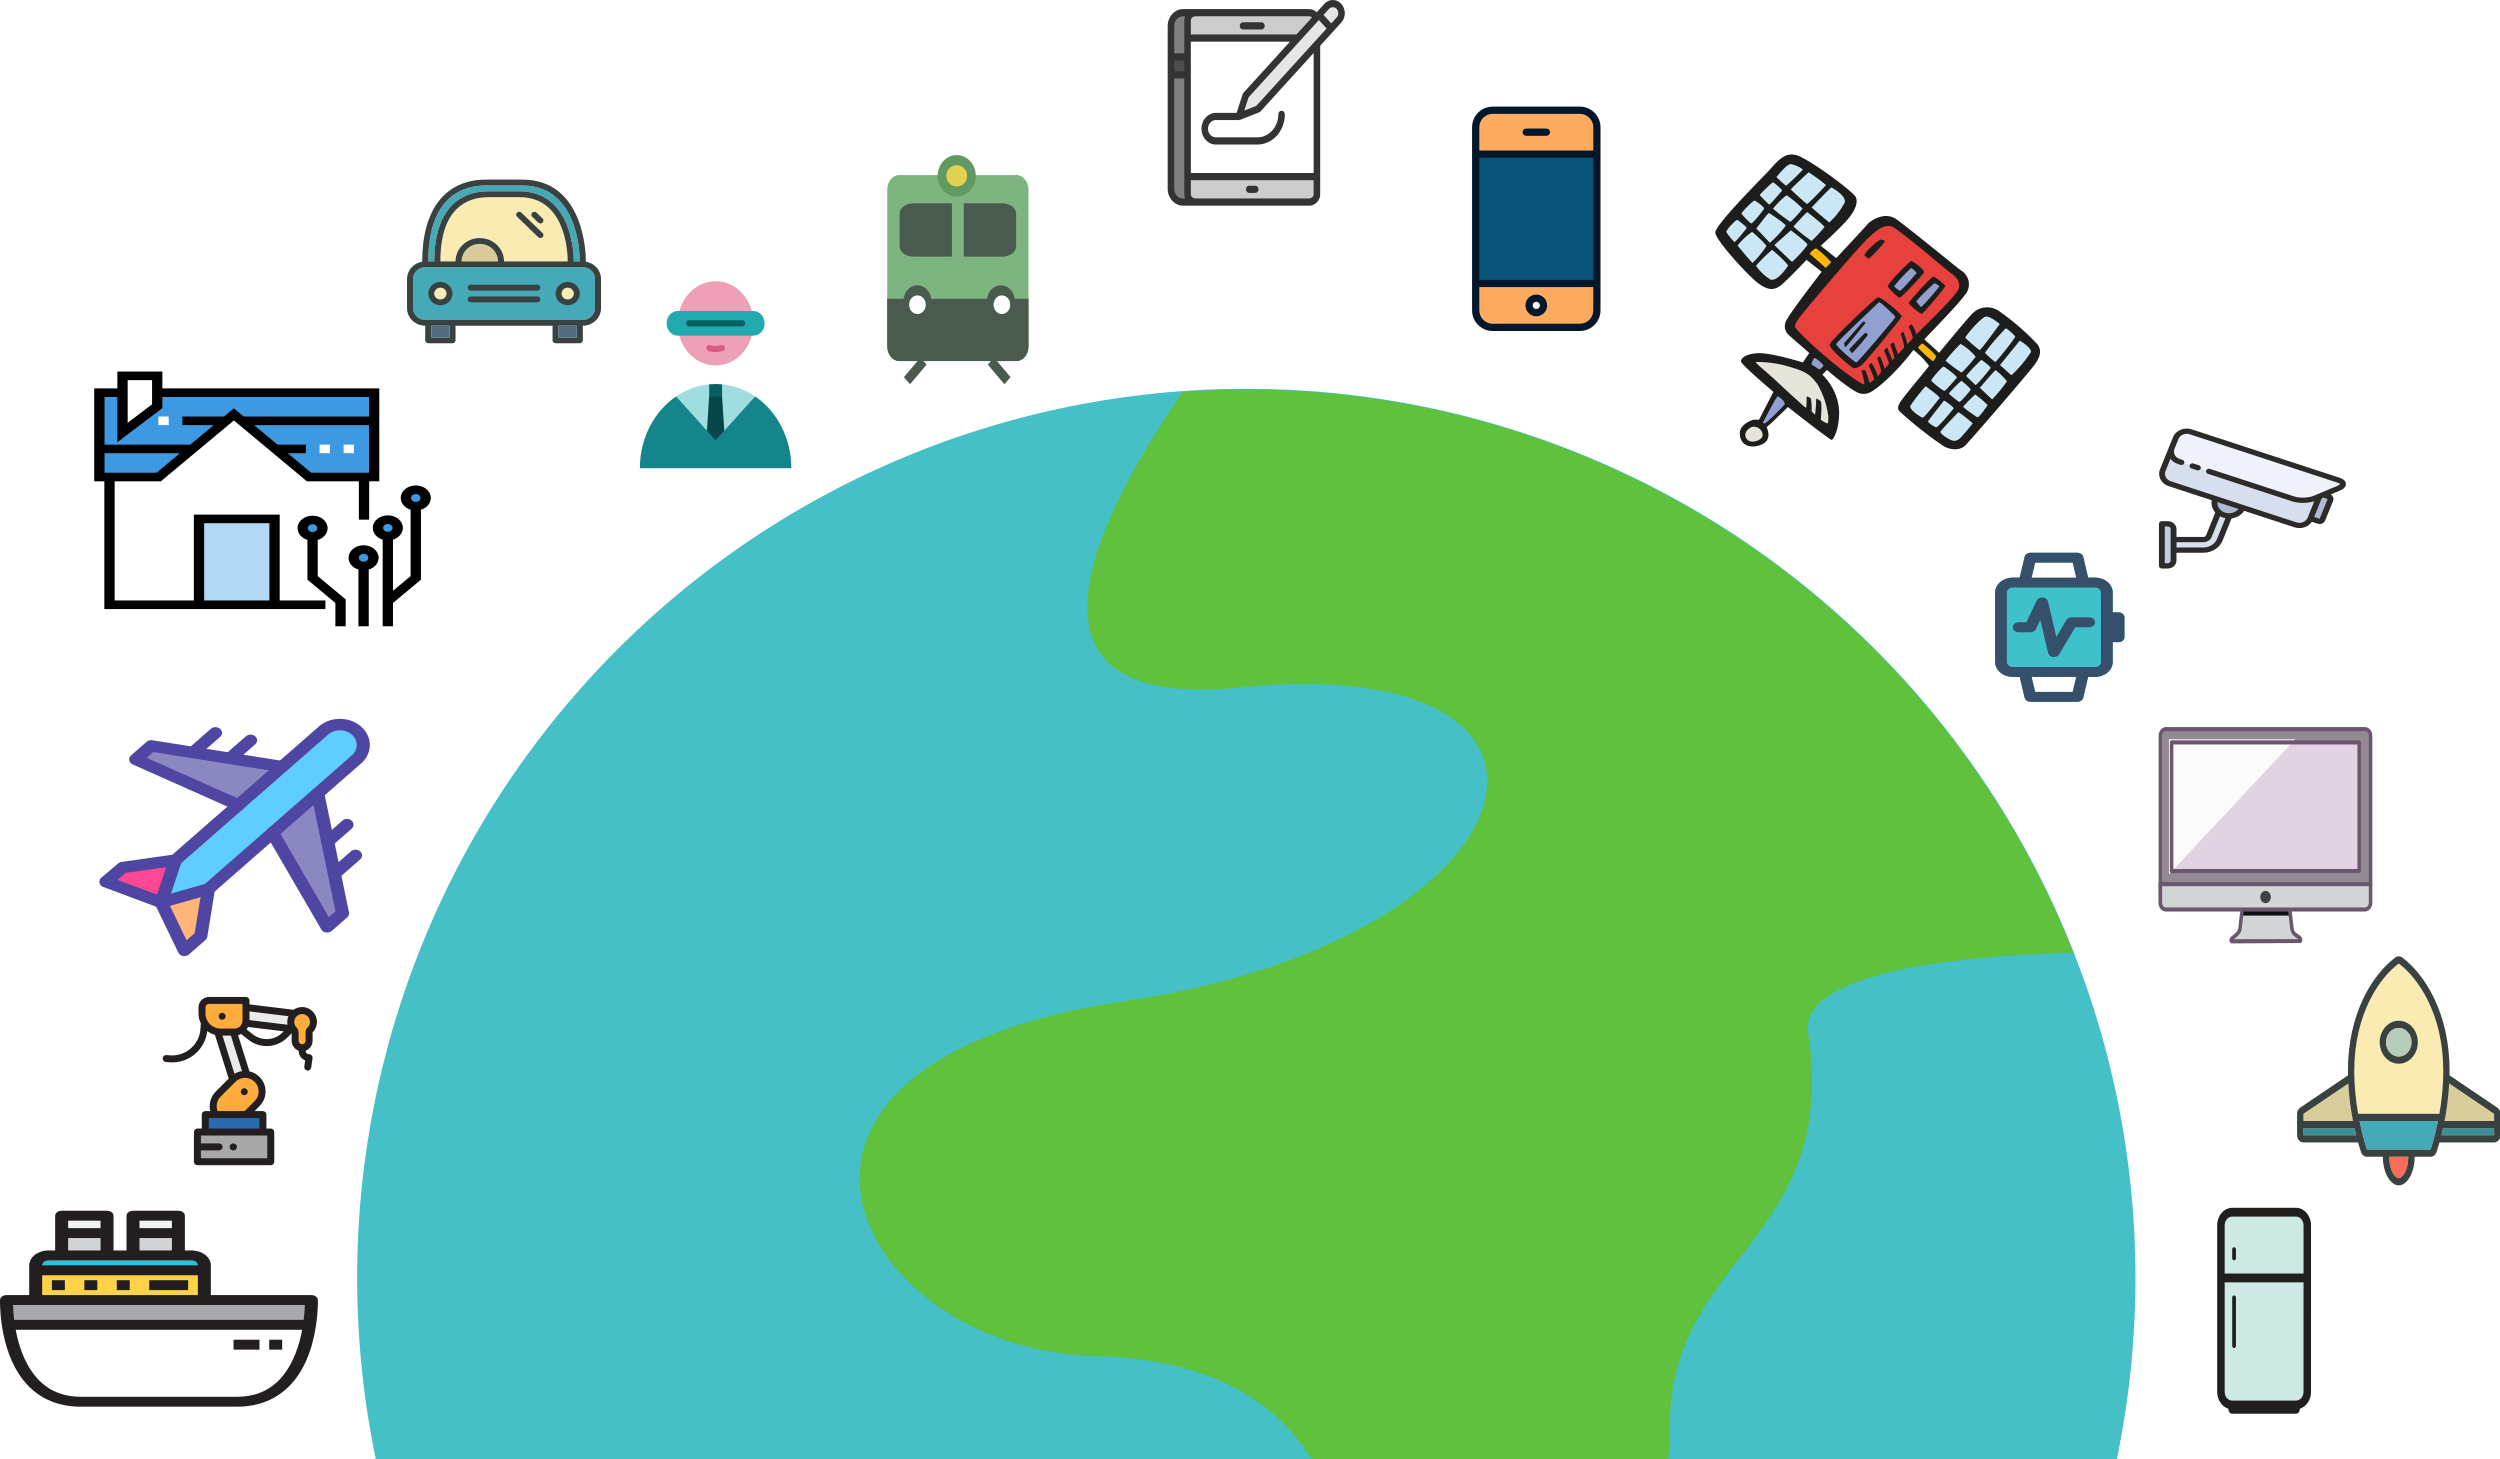 <?xml version="1.0" encoding="UTF-8" standalone="no"?>
<!-- Created with Inkscape (http://www.inkscape.org/) -->

<svg
   width="68.452mm"
   height="39.948mm"
   viewBox="0 0 68.452 39.948"
   version="1.1"
   id="svg1"
   xml:space="preserve"
   xmlns="http://www.w3.org/2000/svg"
   xmlns:svg="http://www.w3.org/2000/svg"><defs
     id="defs1"><style
       id="style1-59">.cls-1{fill:none;stroke:#020202;stroke-miterlimit:10;stroke-width:1.92px;}</style><style
       id="style1-73">.cls-1{fill:none;stroke:#020202;stroke-miterlimit:10;stroke-width:1.92px;}</style></defs><g
     id="layer1"
     transform="translate(-6.161,0.124)"><g
       id="g15"
       transform="matrix(0.05,-0.005,0.005,0.05,11.978,11.61)"><path
         d="m 514.5,516.6 m -484.5,0 a 484.5,484.5 0 1 0 969,0 484.5,484.5 0 1 0 -969,0 z"
         fill="#44c0c6"
         id="path1" /><path
         d="M 514.5,1011 C 447.8,1011 383,997.9 322,972.1 263.1,947.2 210.2,911.5 164.8,866.1 119.4,820.7 83.7,767.8 58.8,708.9 33,647.9 19.9,583.2 19.9,516.4 19.9,449.6 33,384.9 58.8,323.9 83.7,265 119.4,212.1 164.8,166.7 210.2,121.3 263.1,85.6 322,60.7 383,34.9 447.7,21.8 514.5,21.8 581.3,21.8 646,35.2 707,61 c 58.9,24.9 111.8,60.6 157.2,106 45.4,45.4 81.1,98.3 106,157.2 25.8,61 38.9,125.7 38.9,192.5 0,66.8 -13.1,131.5 -38.9,192.5 -24.9,58.9 -60.6,111.8 -106,157.2 -45.4,45.4 -98.3,81.1 -157.2,106 C 646,998 581.3,1011 514.5,1011 Z m 0,-968.9 C 450.4,42.1 388.3,54.6 329.8,79.4 273.3,103.3 222.6,137.5 179,181.1 135.4,224.7 101.2,275.4 77.3,331.9 52.6,390.4 40,452.5 40,516.6 c 0,64.1 12.5,126.2 37.3,184.7 23.9,56.5 58.1,107.2 101.7,150.8 43.6,43.6 94.3,77.8 150.8,101.7 58.5,24.7 120.6,37.3 184.7,37.3 64.1,0 126.2,-12.5 184.7,-37.3 C 755.7,929.9 806.4,895.7 850,852.1 893.6,808.5 927.8,757.8 951.7,701.3 976.4,642.8 989,580.7 989,516.6 989,452.5 976.5,390.4 951.7,331.9 927.8,275.4 893.6,224.7 850,181.1 806.4,137.5 755.7,103.3 699.2,79.4 640.7,54.7 578.6,42.1 514.5,42.1 Z"
         fill=""
         id="path2" /><path
         d="m 528,32.8 c -59.5,70.5 -113.4,163.3 15.1,163.3 207.4,0 153.4,152.8 -78.8,163.7 -232.3,10.9 -166.8,174.7 -35.8,191 80.6,10.1 109.4,51.1 119.8,90.1 v 1.5 c 0,21.4 2.1,41.8 5.8,60.7 v 0.4 c 0,2.4 0.5,4.6 1.4,6.5 14.2,64.5 47.9,77.2 87.3,77.2 52.2,0 87.2,-108.9 93.5,-168.8 9.7,-90.8 101.9,-90.2 96.1,-204.2 -1.7,-32.9 84.3,-34.1 148.2,-29 C 924.5,185.8 744,38.7 528,32.8 Z"
         fill="#60c13d"
         id="path3" /><path
         d="m 642.7,797.4 c -36.4,0 -80.2,-9.6 -96.9,-84.1 -1.1,-2.8 -1.7,-5.9 -1.8,-9.1 -3.8,-20.2 -5.8,-40.9 -5.8,-61.7 v -0.3 c -13,-47 -49.4,-73.7 -111,-81.4 -34.9,-4.4 -67.4,-18.9 -91.4,-40.9 -23.8,-21.8 -36.8,-49 -35.8,-74.7 0.7,-18 8.4,-43.8 41.4,-64.6 28.4,-17.9 69.6,-28.2 122.4,-30.7 76.5,-3.6 124,-21.9 150.4,-36.7 30.6,-17.1 48.6,-38.6 48.1,-57.4 -0.5,-22.9 -32.1,-49.6 -119.2,-49.6 -45.4,0 -73.7,-11.6 -84.3,-34.4 -8.3,-17.9 -5,-41.9 9.9,-71.2 11,-21.6 28.4,-46.6 51.7,-74.2 2,-2.3 4.9,-3.6 7.9,-3.5 54,1.5 106.9,11.6 157.2,30.1 48.7,17.9 94.1,43.4 135,75.7 40.5,32 75.6,69.9 104.4,112.7 29.2,43.5 51.2,91 65.3,141.3 0.9,3.1 0.2,6.5 -1.9,9.1 -2.1,2.5 -5.3,3.9 -8.5,3.6 -69.5,-5.6 -121.1,-0.8 -134.8,12.5 -2.5,2.4 -2.7,4.4 -2.7,6 3.4,67 -26,98.2 -52,125.7 -20.6,21.9 -40.1,42.5 -44.1,80 -3.7,34.9 -15.7,78 -30.5,110 -20.5,44.4 -45.7,67.8 -73,67.8 z M 532.5,42.9 c -46.2,55.5 -65.9,98.2 -55.6,120.4 8.8,18.8 40.8,22.8 66.2,22.8 43,0 77.2,6.3 101.6,18.7 23.7,12.1 37.1,30 37.5,50.5 0.6,26.8 -20.6,54.3 -58.3,75.3 -28.3,15.8 -78.8,35.4 -159.2,39.2 -89,4.2 -143.1,32.6 -144.8,76.1 -0.8,19.8 9.9,41.4 29.3,59.2 21,19.3 49.6,32 80.4,35.8 70.2,8.8 113.4,41.6 128.2,97.5 0.2,0.8 0.3,1.7 0.3,2.6 v 1.5 c 0,19.8 1.9,39.6 5.6,58.8 0.1,0.6 0.2,1.3 0.2,1.9 v 0.4 c 0,0.9 0.2,1.7 0.5,2.4 0.3,0.6 0.5,1.3 0.7,2 12.6,57.5 40.2,69.3 77.6,69.3 25.1,0 45.2,-35.2 54.9,-56.1 16.9,-36.6 26.1,-78.8 28.7,-103.7 4.7,-44.2 27.5,-68.3 49.4,-91.6 25.5,-27 49.6,-52.6 46.6,-111 -0.4,-8 2.6,-15.4 8.7,-21.3 11,-10.6 32.2,-17 65,-19.4 24.1,-1.8 50,-1 70.8,0.2 C 953.2,331.2 933.6,290.3 908.2,252.5 880.6,211.4 846.9,175 808,144.3 768.8,113.3 725.2,88.9 678.4,71.7 631.7,54.5 582.6,44.8 532.5,42.9 Z"
         fill=""
         id="path4" /></g></g><g
     id="layer2"
     transform="translate(-6.161,0.124)"><g
       id="g16"
       transform="matrix(0.009,0,0,0.01,23.451,7.576)"><circle
         style="fill:#eea0b6"
         cx="256"
         cy="115.341"
         r="115.341"
         id="circle1" /><path
         style="fill:#20aab0"
         d="M 371.341,149.099 H 140.659 c -18.644,0 -33.758,-15.115 -33.758,-33.758 0,-18.643 15.115,-33.758 33.758,-33.758 H 371.34 c 18.644,0 33.758,15.115 33.758,33.758 0,18.643 -15.114,33.758 -33.757,33.758 z"
         id="path1-8" /><path
         style="fill:#da5b82"
         d="m 256,194.11 c -7.556,0 -15.034,-1.059 -22.224,-3.149 -4.476,-1.3 -7.051,-5.982 -5.75,-10.459 1.301,-4.475 5.985,-7.05 10.458,-5.749 11.321,3.288 23.714,3.288 35.031,0 4.476,-1.302 9.16,1.274 10.459,5.749 1.3,4.475 -1.274,9.16 -5.749,10.459 -7.191,2.09 -14.668,3.149 -22.225,3.149 z"
         id="path2-4" /><path
         style="fill:#a0dddf"
         d="M 275.692,282.435 256,304.105 236.308,282.434 c -36.643,3.104 -70.844,14.78 -100.583,33.03 L 256,474.681 c 0,0 120.275,-159.216 120.275,-159.229 -29.739,-18.238 -63.939,-29.914 -100.583,-33.017 z"
         id="path3-3" /><polygon
         style="fill:#06484a"
         points="256,303.017 236.308,315.358 223.549,493.179 288.451,493.179 275.692,315.358 "
         id="polygon3" /><path
         style="fill:#086063"
         d="M 275.692,282.435 C 269.2,281.885 262.633,281.6 256,281.6 c -6.633,0 -13.201,0.286 -19.692,0.835 v 32.923 h 39.385 v -32.923 z"
         id="path4-1" /><path
         style="fill:#14858a"
         d="M 376.281,315.461 256,435.741 135.719,315.461 C 69.667,355.971 25.6,428.835 25.6,512 h 460.8 c 0,-83.165 -44.067,-156.029 -110.119,-196.539 z"
         id="path5" /><path
         style="fill:#086063"
         d="M 337.582,123.78 H 174.418 c -4.661,0 -8.44,-3.778 -8.44,-8.44 0,-4.662 3.779,-8.44 8.44,-8.44 h 163.165 c 4.662,0 8.44,3.778 8.44,8.44 0,4.662 -3.779,8.44 -8.441,8.44 z"
         id="path6" /></g><g
       id="g17"
       transform="matrix(-0.006,0,0,0.007,71.261,19.156)"><path
         d="m 403.2,803.2 c -0.8,0 -8.8,64 -9.6,65.6 -1.6,13.6 -4,21.6 -11.2,28 -2.4,2.4 -4.8,3.2 -7.2,4.8 -5.6,4 -10.4,6.4 -16.8,10.4 -4.8,2.4 -10.4,12 -4.8,14.4 h 316.8 c 5.6,-2.4 0,-11.2 -4.8,-13.6 -6.4,-4 -11.2,-7.2 -16.8,-12 -2.4,-1.6 -4.8,-4 -7.2,-6.4 -6.4,-6.4 -9.6,-12 -11.2,-25.6 0,-1.6 -9.6,-71.2 -9.6,-65.6"
         fill="#d2d5d6"
         id="path1-4" /><path
         d="M 992,704.8 V 124 C 992,109.6 980.8,97.6 966.4,97.6 H 57.6 C 43.2,97.6 32,109.6 32,124 v 581.6"
         fill="#938993"
         id="path2-9" /><path
         d="M 84,149.6 H 940 V 652.8 H 84 Z"
         fill="#e2d3e2"
         id="path3-2" /><path
         d="m 376,137.6 576,528 v -528 z"
         fill="#fafbfa"
         id="path4-0" /><path
         d="m 32,704 v 72.8 c 0,14.4 11.2,26.4 25.6,26.4 h 908 c 14.4,0 25.6,-12 25.6,-26.4 V 704"
         fill="#d2d5d6"
         id="path5-6" /><path
         d="m 511.2,754.4 m -24,0 a 24,24 0 1 0 48,0 24,24 0 1 0 -48,0 z"
         fill="#414343"
         id="path6-8" /><path
         d="m 623.2,827.2 c -0.8,-24 -1.6,-24 -1.6,-24 H 404 c 0,0 -0.8,0 -1.6,24 z"
         fill="#0d1014"
         id="path7" /><path
         d="m 449.6,568.8 -1.6,4 z"
         fill="#99d9e6"
         id="path8" /><path
         d="m 353.6,934.4 c -0.8,0 -2.4,0 -3.2,-0.8 -4,-1.6 -7.2,-5.6 -7.2,-10.4 0,-8 6.4,-16 11.2,-18.4 l 3.2,-1.6 c 4.8,-2.4 8.8,-4.8 12,-8 1.6,-0.8 2.4,-1.6 4,-2.4 0.8,-0.8 1.6,-0.8 2.4,-1.6 4.8,-4 6.4,-10.4 8,-22.4 8,-67.2 8,-67.2 16,-67.2 4.8,0 8,3.2 8,8 v 2.4 c -0.8,5.6 -7.2,54.4 -8,58.4 -1.6,14.4 -4.8,24.8 -13.6,32.8 -1.6,1.6 -4,3.2 -5.6,4 -0.8,0.8 -1.6,0.8 -2.4,1.6 -4.8,4 -9.6,6.4 -14.4,8.8 l -3.2,1.6 H 656 c -5.6,-3.2 -10.4,-7.2 -15.2,-10.4 -1.6,-1.6 -3.2,-3.2 -5.6,-4.8 l -2.4,-1.6 c -8.8,-8 -12,-16.8 -13.6,-30.4 -0.8,-4 -6.4,-48.8 -8,-58.4 0,-0.8 -0.8,-1.6 -0.8,-3.2 0,-4 3.2,-8 7.2,-8.8 8.8,-0.8 8.8,-0.8 16.8,67.2 1.6,12.8 4,16.8 8,20.8 l 2.4,2.4 c 1.6,1.6 3.2,2.4 4,4 5.6,4 9.6,7.2 16,11.2 4.8,2.4 12,10.4 11.2,17.6 0,4.8 -3.2,8 -7.2,10.4 -0.8,0.8 -2.4,0.8 -3.2,0.8 z M 992,712.8 c -4.8,0 -8,-3.2 -8,-8 V 124 c 0,-10.4 -8,-18.4 -17.6,-18.4 H 57.6 C 48,105.6 40,113.6 40,124 v 581.6 c 0,4.8 -3.2,8 -8,8 -4.8,0 -8,-3.2 -8,-8 V 124 C 24,104.8 39.2,89.6 57.6,89.6 h 908 c 18.4,0 33.6,15.2 33.6,34.4 v 581.6 c 0.8,4 -2.4,7.2 -7.2,7.2 z"
         fill="#6a576d"
         id="path9" /><path
         d="M 940,660.8 H 84 c -4.8,0 -8,-3.2 -8,-8 V 149.6 c 0,-4.8 3.2,-8 8,-8 h 856 c 4.8,0 8,3.2 8,8 v 503.2 c 0,4.8 -4,8 -8,8 z M 92,644.8 H 932 V 157.6 H 92 Z M 966.4,811.2 H 57.6 C 39.2,811.2 24,796 24,776.8 V 704 c 0,-4.8 3.2,-8 8,-8 h 960 c 4.8,0 8,3.2 8,8 v 72.8 c 0,19.2 -15.2,34.4 -33.6,34.4 z M 40,712 v 64.8 c 0,10.4 8,18.4 17.6,18.4 h 908 c 9.6,0 17.6,-8 17.6,-18.4 V 712 Z"
         fill="#6a576d"
         id="path10" /></g><g
       id="g14"
       transform="matrix(0.083,0,0,0.08,17.306,4.474)">
	<g
   id="g2">
		<path
   fill="#45aab8"
   d="m 27,8 h 10 c 17.495,0 18,21.544 18,24 h 2 C 57,29.339 56.467,6 38,6 H 26 C 18.904,6 7,9.378 7,32 H 9 C 9,16.523 15.393,8 27,8 Z"
   id="path1-9" />
		<path
   fill="#45aab8"
   d="M 58,34 H 6 c -2.206,0 -4,1.794 -4,4 v 10 c 0,2.206 1.794,4 4,4 h 52 c 2.206,0 4,-1.794 4,-4 V 38 c 0,-2.206 -1.794,-4 -4,-4 z"
   id="path2-2" />
	</g>
	<g
   id="g4">
		<path
   fill="#f9ebb2"
   d="M 50.581,19.394 C 47.909,13.16 43.34,10 37,10 H 27 c -7.299,0 -16,3.816 -16,22 h 5 c 0,-4.418 3.582,-8 8,-8 4.418,0 8,3.582 8,8 h 21 c 0,-1.633 -0.175,-7.368 -2.419,-12.606 z"
   id="path3-6" />
		<path
   fill="#f9ebb2"
   d="m 24,26 c -3.313,0 -6,2.687 -6,6 h 12 c 0,-3.313 -2.687,-6 -6,-6 z"
   id="path4-6" />
	</g>
	<g
   id="g11">
		<path
   fill="#394240"
   d="M 58.982,32.088 C 58.985,32.057 59,32.031 59,32 59,29.134 58.411,4 38,4 H 26 C 12.654,4 5,14.206 5,32 5,32.031 5.015,32.057 5.018,32.088 2.176,32.559 0,35.027 0,38 v 10 c 0,3.309 2.691,6 6,6 v 5 c 0,0.553 0.447,1 1,1 h 8 c 0.553,0 1,-0.447 1,-1 v -5 h 32 v 5 c 0,0.553 0.447,1 1,1 h 8 c 0.553,0 1,-0.447 1,-1 v -5 c 3.309,0 6,-2.691 6,-6 V 38 c 0,-2.973 -2.176,-5.441 -5.018,-5.912 z M 26,6 H 38 C 56.467,6 57,29.339 57,32 H 55 C 55,29.544 54.495,8 37,8 H 27 C 15.393,8 9,16.523 9,32 H 7 C 7,9.378 18.904,6 26,6 Z m -2,18 c -4.418,0 -8,3.582 -8,8 H 11 C 11,13.816 19.701,10 27,10 h 10 c 6.34,0 10.909,3.16 13.581,9.394 C 52.825,24.632 53,30.367 53,32 H 32 c 0,-4.418 -3.582,-8 -8,-8 z m 6,8 H 18 c 0,-3.313 2.687,-6 6,-6 3.313,0 6,2.687 6,6 z M 14,58 H 8 v -4 h 6 z m 42,0 h -6 v -4 h 6 z m 6,-10 c 0,2.206 -1.794,4 -4,4 H 6 C 3.794,52 2,50.206 2,48 V 38 c 0,-2.206 1.794,-4 4,-4 h 52 c 2.206,0 4,1.794 4,4 z"
   id="path5-4" />
		<path
   fill="#394240"
   d="m 11,39 c -2.206,0 -4,1.794 -4,4 0,2.206 1.794,4 4,4 2.206,0 4,-1.794 4,-4 0,-2.206 -1.794,-4 -4,-4 z m 0,6 c -1.103,0 -2,-0.897 -2,-2 0,-1.103 0.897,-2 2,-2 1.103,0 2,0.897 2,2 0,1.103 -0.897,2 -2,2 z"
   id="path6-9" />
		<path
   fill="#394240"
   d="m 53,39 c -2.206,0 -4,1.794 -4,4 0,2.206 1.794,4 4,4 2.206,0 4,-1.794 4,-4 0,-2.206 -1.794,-4 -4,-4 z m 0,6 c -1.103,0 -2,-0.897 -2,-2 0,-1.103 0.897,-2 2,-2 1.103,0 2,0.897 2,2 0,1.103 -0.897,2 -2,2 z"
   id="path7-5" />
		<path
   fill="#394240"
   d="M 43,40 H 21 c -0.553,0 -1,0.447 -1,1 0,0.553 0.447,1 1,1 h 22 c 0.553,0 1,-0.447 1,-1 0,-0.553 -0.447,-1 -1,-1 z"
   id="path8-0" />
		<path
   fill="#394240"
   d="M 43,44 H 21 c -0.553,0 -1,0.447 -1,1 0,0.553 0.447,1 1,1 h 22 c 0.553,0 1,-0.447 1,-1 0,-0.553 -0.447,-1 -1,-1 z"
   id="path9-4" />
		<path
   fill="#394240"
   d="m 43.293,18.708 c 0.195,0.195 0.451,0.293 0.707,0.293 0.256,0 0.512,-0.098 0.707,-0.293 0.391,-0.391 0.391,-1.023 0,-1.414 l -2,-2 c -0.391,-0.391 -1.023,-0.391 -1.414,0 -0.391,0.391 -0.391,1.023 0,1.414 z"
   id="path10-8" />
		<path
   fill="#394240"
   d="M 43.293,23.707 C 43.488,23.902 43.744,24 44,24 c 0.256,0 0.512,-0.098 0.707,-0.293 0.391,-0.391 0.391,-1.023 0,-1.414 l -7,-7 c -0.391,-0.391 -1.023,-0.391 -1.414,0 -0.391,0.391 -0.391,1.023 0,1.414 z"
   id="path11" />
	</g>
	<g
   id="g12">
		<rect
   x="8"
   y="54"
   fill="#506c7f"
   width="6"
   height="4"
   id="rect11" />
		<rect
   x="50"
   y="54"
   fill="#506c7f"
   width="6"
   height="4"
   id="rect12" />
	</g>
	<g
   id="g13">
		<circle
   fill="#f9ebb2"
   cx="11"
   cy="43"
   r="2"
   id="circle12" />
		<circle
   fill="#f9ebb2"
   cx="53"
   cy="43"
   r="2"
   id="circle13" />
	</g>
	<path
   opacity="0.15"
   fill="#231f20"
   d="M 30,32 H 18 c 0,-3.313 2.687,-6 6,-6 3.313,0 6,2.687 6,6 z"
   id="path13" />
</g><g
       id="g18"
       transform="matrix(0.161,0,0,0.136,59.823,14.875)"><g
         id="Smart_Watch41" /><g
         id="Smart_Watch40" /><g
         id="Smart_Watch39" /><g
         id="Smart_Watch38" /><g
         id="Smart_Watch37" /><g
         id="Smart_Watch36" /><g
         id="Smart_Watch35" /><g
         id="Smart_Watch34" /><g
         id="Smart_Watch33" /><g
         id="Smart_Watch32" /><g
         id="Smart_Watch31" /><g
         id="Smart_Watch30" /><g
         id="Smart_Watch29" /><g
         id="Smart_Watch28" /><g
         id="Smart_Watch27">

<path
   d="m 28,14 v 4 c 0,0.55 -0.45,1 -1,1 h -1 v 4 c 0,1.65 -1.35,3 -3,3 h -1.18 l -0.84,4.2 C 20.89,30.66 20.48,31 20,31 h -8 c -0.48,0 -0.89,-0.34 -0.98,-0.8 L 10.18,26 H 9 C 7.35,26 6,24.65 6,23 V 9 C 6,7.35 7.35,6 9,6 h 1.18 L 11.02,1.8 C 11.11,1.34 11.52,1 12,1 h 8 c 0.48,0 0.89,0.34 0.98,0.8 L 21.82,6 H 23 c 1.65,0 3,1.35 3,3 v 4 h 1 c 0.55,0 1,0.45 1,1 z"
   fill="#3fc1c9"
   id="path1-7" />

<g
   id="g2-1">

<polygon
   fill="#ffffff"
   points="20,25.913 12,25.913 12.635,29.087 19.365,29.087 "
   id="polygon1" />

<polygon
   fill="#ffffff"
   points="12,6.087 20,6.087 19.365,2.913 12.635,2.913 "
   id="polygon2" />

</g>

<g
   id="g3">

<path
   d="M 27,13 H 26 V 9 C 26,7.346 24.654,6 23,6 H 21.82 L 20.98,1.804 C 20.887,1.337 20.477,1 20,1 H 12 C 11.523,1 11.113,1.337 11.02,1.804 L 10.18,6 H 9 C 7.346,6 6,7.346 6,9 v 14 c 0,1.654 1.346,3 3,3 h 1.18 l 0.839,4.196 C 11.113,30.663 11.523,31 12,31 h 8 c 0.477,0 0.887,-0.337 0.981,-0.804 L 21.82,26 H 23 c 1.654,0 3,-1.346 3,-3 v -4 h 1 c 0.552,0 1,-0.447 1,-1 v -4 c 0,-0.553 -0.448,-1 -1,-1 z M 12.82,3 h 6.36 l 0.6,3 h -7.561 z m 6.36,26 h -6.36 l -0.6,-3 h 7.561 z M 24,23 c 0,0.552 -0.449,1 -1,1 H 21 11 9 C 8.449,24 8,23.552 8,23 V 9 C 8,8.448 8.449,8 9,8 h 2 10 0.02 1.98 c 0.551,0 1,0.448 1,1 v 5 4 z"
   fill="#364f6b"
   id="path2-7" />

<path
   d="m 22,14 h -3 c -0.379,0 -0.725,0.214 -0.894,0.553 l -1.696,3.394 -1.429,-7.143 c -0.087,-0.434 -0.448,-0.759 -0.889,-0.8 -0.446,-0.047 -0.856,0.213 -1.02,0.625 L 11.323,15 H 10 c -0.552,0 -1,0.447 -1,1 0,0.553 0.448,1 1,1 h 2 c 0.409,0 0.776,-0.249 0.929,-0.629 l 0.75,-1.876 1.34,6.701 c 0.084,0.419 0.424,0.738 0.848,0.795 0.044,0.006 0.089,0.009 0.133,0.009 0.374,0 0.723,-0.211 0.894,-0.553 L 19.618,16 H 22 c 0.552,0 1,-0.447 1,-1 0,-0.553 -0.448,-1 -1,-1 z"
   fill="#364f6b"
   id="path3-27" />

</g>

</g><g
         id="Smart_Watch26" /><g
         id="Smart_Watch25" /><g
         id="Smart_Watch24" /><g
         id="Smart_Watch23" /><g
         id="Smart_Watch22" /><g
         id="Smart_Watch21" /><g
         id="Smart_Watch20" /><g
         id="Smart_Watch19" /><g
         id="Smart_Watch18" /><g
         id="Smart_Watch17" /><g
         id="Smart_Watch16" /><g
         id="Smart_Watch15" /><g
         id="Smart_Watch14" /><g
         id="Smart_Watch13" /><g
         id="Smart_Watch12" /><g
         id="Smart_Watch11" /><g
         id="Smart_Watch10" /><g
         id="Smart_Watch09" /><g
         id="Smart_Watch08" /><g
         id="Smart_Watch07" /><g
         id="Smart_Watch06" /><g
         id="Smart_Watch05" /><g
         id="Smart_Watch04" /><g
         id="Smart_Watch03" /><g
         id="Smart_Watch02" /></g><g
       id="g19"
       transform="matrix(0.006,0,0,0.007,29.288,3.629)"><path
         d="M 784.256,148.608 H 592.32 c 0,-34.304 -33.792,-62.208 -75.584,-62.208 -41.792,0 -75.52,27.904 -75.52,62.208 h -192 c -30.336,0 -54.912,25.728 -54.912,57.536 v 612.608 c 0,31.68 24.576,57.408 54.912,57.408 h 535.04 c 30.4,0 54.848,-25.728 54.848,-57.408 V 206.208 c 0,-31.808 -24.448,-57.6 -54.848,-57.6 z"
         fill="#7eb47f"
         id="path1-2" /><path
         d="m 489.536,259.328 h -176.32 c -34.432,0 -62.272,18.048 -62.272,40.32 v 127.68 c 0,22.272 27.904,40.32 62.272,40.32 h 176.32 z m 230.784,0 H 544 v 208.32 h 176.32 c 34.368,0 62.272,-18.048 62.272,-40.32 v -127.68 c 0,-22.272 -27.904,-40.32 -62.272,-40.32 z"
         fill="#4a5a4e"
         id="path2-26" /><path
         d="m 444.16,151.68 a 67.328,61.568 0 1 0 134.656,0 67.328,61.568 0 1 0 -134.656,0 z"
         fill="#e1d250"
         id="path3-1" /><path
         d="m 511.488,232.96 c -47.936,0 -86.976,-36.352 -86.976,-81.216 0,-44.864 39.04,-81.28 86.976,-81.28 47.936,0 86.976,36.416 86.976,81.28 0,44.864 -39.04,81.216 -86.976,81.216 z m 0,-123.136 c -26.24,0 -47.616,18.816 -47.616,41.92 0,23.04 21.376,41.856 47.616,41.856 26.24,0 47.616,-18.816 47.616,-41.856 0,-23.104 -21.376,-41.92 -47.616,-41.92 z"
         fill="#609a62"
         id="path4-06" /><path
         d="m 298.496,966.72 -28.032,-27.52 75.52,-76.736 27.968,27.584 z"
         fill="#4a5a4e"
         id="path5-1" /><path
         d="m 728.896,966.72 -75.52,-76.608 28.16,-27.648 75.392,76.608 z"
         fill="#4a5a4e"
         id="path6-5" /><path
         d="m 776.064,632.512 c -4.096,-29.696 -30.656,-52.608 -62.976,-52.608 -32.32,0 -58.944,22.912 -63.04,52.608 H 395.072 c -4.096,-29.696 -30.72,-52.608 -63.04,-52.608 -32.256,0 -58.816,22.912 -63.04,52.608 h -74.688 v 186.304 c 0,31.68 24.576,57.408 54.912,57.408 h 535.04 c 30.4,0 54.848,-25.728 54.848,-57.408 V 632.512 Z"
         fill="#4a5a4e"
         id="path7-9" /><path
         d="m 294.272,655.808 a 37.952,36.352 0 1 0 75.904,0 37.952,36.352 0 1 0 -75.904,0 z"
         fill="#ffffff"
         id="path8-4" /><path
         d="m 679.616,655.808 a 38.016,36.352 0 1 0 76.032,0 38.016,36.352 0 1 0 -76.032,0 z"
         fill="#ffffff"
         id="path9-9" /></g><g
       id="g20"
       transform="matrix(0.008,0,0,0.007,8.473,19.211)"><path
         d="m 930.219,94.836 c 31.585,30.754 32.225,81.297 1.439,112.851 L 798.379,340.998 643.776,495.632 424.373,715.035 262.705,767.528 311.49,602.121 526.866,386.777 676.992,236.651 817.368,96.307 c 30.754,-31.585 81.297,-32.257 112.851,-1.471 z"
         fill="#5fceff"
         id="path1-0" /><path
         d="M 832.553,529.743 883.352,810.527 830.603,863.276 643.776,495.632 798.379,340.998 Z M 676.992,236.651 526.866,386.777 l -351.308,-178.579 52.749,-52.749 448.653,81.169 z"
         fill="#8b87c1"
         id="path2-91" /><path
         d="M 424.373,715.035 398.446,898.761 341.957,955.315 262.705,767.528 Z"
         fill="#ffb578"
         id="path3-7" /><path
         d="M 311.49,602.121 262.705,767.528 73.577,686.935 130.961,631.276 Z"
         fill="#ff4893"
         id="path4-7" /><path
         d="m 526.85,409.162 a 22.318,22.318 0 0 1 -10.121,-2.433 L 165.417,228.147 a 22.378,22.378 0 0 1 -5.684,-35.773 l 52.749,-52.749 a 22.353,22.353 0 0 1 19.808,-6.196 l 448.653,81.169 a 22.378,22.378 0 0 1 18.037,26.004 22.366,22.366 0 0 1 -26.004,18.037 L 235.848,179.557 213.185,202.223 537.009,366.829 a 22.378,22.378 0 0 1 -10.16,42.333 z m 303.754,476.492 A 22.378,22.378 0 0 1 810.651,873.413 L 623.824,505.769 a 22.378,22.378 0 1 1 39.897,-20.278 L 836.582,825.645 859.244,802.982 776.355,344.981 a 22.378,22.378 0 0 1 44.041,-7.973 l 84.974,469.532 a 22.372,22.372 0 0 1 -6.196,19.808 l -52.749,52.749 a 22.369,22.369 0 0 1 -15.821,6.557 z"
         fill="#4f46a3"
         id="path5-11" /><path
         d="M 341.957,977.693 A 22.388,22.388 0 0 1 321.34,964.017 L 245.608,784.568 64.804,707.519 A 22.372,22.372 0 0 1 57.998,670.87 l 57.384,-55.658 a 22.378,22.378 0 0 1 12.011,-6.029 L 300.781,581.181 801.543,80.479 c 19.191,-19.712 45.191,-30.687 73.001,-30.687 26.8,0 52.122,10.307 71.304,29.021 19.543,19.028 30.508,44.552 30.857,71.85 0.345,27.305 -9.962,53.104 -29.034,72.65 l -502.185,502.256 -24.881,176.322 a 22.378,22.378 0 0 1 -6.327,12.689 l -56.489,56.55 a 22.378,22.378 0 0 1 -15.831,6.563 z M 113.33,679.55 271.478,746.94 a 22.385,22.385 0 0 1 11.845,11.886 l 66.317,157.131 27.695,-27.724 24.881,-176.328 a 22.41,22.41 0 0 1 6.333,-12.698 L 915.83,191.865 c 10.524,-10.79 16.317,-25.284 16.122,-40.626 A 56.985,56.985 0 0 0 914.605,110.869 57.058,57.058 0 0 0 874.545,94.552 56.969,56.969 0 0 0 833.401,111.917 L 327.312,617.949 a 22.362,22.362 0 0 1 -12.254,6.266 L 141.485,652.248 Z M 832.553,552.121 a 22.378,22.378 0 0 1 -15.821,-38.203 l 65.888,-65.885 a 22.378,22.378 0 1 1 31.643,31.646 l -65.888,65.888 a 22.311,22.311 0 0 1 -15.821,6.554 z m 29.412,119.852 a 22.378,22.378 0 0 1 -15.828,-38.197 l 65.859,-65.888 a 22.378,22.378 0 0 1 31.656,31.637 l -65.859,65.888 a 22.305,22.305 0 0 1 -15.828,6.56 z M 502.505,222.073 a 22.378,22.378 0 0 1 -15.821,-38.203 l 65.888,-65.856 a 22.378,22.378 0 1 1 31.637,31.653 l -65.885,65.856 a 22.305,22.305 0 0 1 -15.818,6.55 z M 382.685,192.725 a 22.378,22.378 0 0 1 -15.828,-38.197 l 65.888,-65.92 a 22.378,22.378 0 0 1 31.653,31.64 l -65.888,65.92 a 22.302,22.302 0 0 1 -15.825,6.557 z"
         fill="#4f46a3"
         id="path6-59" /><path
         d="M 262.702,789.913 A 22.385,22.385 0 0 1 255.797,746.243 l 161.667,-52.493 a 22.379,22.379 0 1 1 13.82,42.57 l -161.667,52.493 a 22.474,22.474 0 0 1 -6.915,1.1 z"
         fill="#4f46a3"
         id="path7-7" /><path
         d="m 262.715,789.913 a 22.378,22.378 0 0 1 -21.474,-28.715 l 48.785,-165.405 a 22.378,22.378 0 0 1 42.928,12.663 l -48.785,165.405 a 22.394,22.394 0 0 1 -21.454,16.052 z"
         fill="#4f46a3"
         id="path8-7" /></g><g
       id="g14-4"
       transform="matrix(0.087,0,0,0.098,69.057,26.061)">
	<path
   fill="#f9ebb2"
   d="m 32,2 c 6,4 14,14 14,30 0,4.401 -0.539,8.531 -1.221,12 H 19.221 C 18.539,40.531 18,36.401 18,32 18,16 26,6 32,2 Z"
   id="path1-81" />
	<path
   fill="#f9ebb2"
   d="M 2,44 16.117,35.529 C 16.351,39.43 16.931,43.013 17.589,46 H 2 Z"
   id="path2-29" />
	<path
   fill="#45aab8"
   d="m 2,50 v -2 h 16.059 c 0.182,0.728 0.362,1.396 0.54,2.022 C 18.596,50.014 18.594,50.007 18.592,50 Z"
   id="path3-39" />
	<path
   fill="#f76d57"
   d="m 32,62 c -1,0 -3,-2 -3,-6 h 6 c 0,4 -2,6 -3,6 z"
   id="path4-08" />
	<path
   fill="#45aab8"
   d="M 42,54 H 22 c 0,0 -1.254,-3.136 -2.357,-8 H 44.358 C 43.254,50.864 42,54 42,54 Z"
   id="path5-8" />
	<path
   fill="#45aab8"
   d="M 62,50 H 45.408 c -0.002,0.008 -0.004,0.015 -0.007,0.022 0.178,-0.626 0.358,-1.295 0.54,-2.022 H 62 Z"
   id="path6-50" />
	<path
   fill="#f9ebb2"
   d="M 62,46 H 46.411 c 0.657,-2.986 1.237,-6.569 1.472,-10.471 L 62,44 Z"
   id="path7-96" />
	<g
   id="g9">
		<path
   fill="#394240"
   d="M 63.029,42.285 47.975,33.253 c 0,0.004 0,0.009 -0.001,0.013 C 47.984,32.844 48,32.427 48,32 48,15.974 40.308,5.135 33.109,0.336 32.773,0.112 32.387,0 32,0 31.613,0 31.227,0.112 30.891,0.336 23.692,5.135 16,15.974 16,32 c 0,0.427 0.016,0.844 0.025,1.266 -10e-4,-0.004 -10e-4,-0.009 -10e-4,-0.013 L 0.971,42.285 C 0.368,42.646 0,43.297 0,44 v 6 c 0,1.104 0.896,2 2,2 h 17.188 c 0.516,1.627 0.904,2.617 0.954,2.742 C 20.447,55.502 21.183,56 22,56 h 5 c 0,4.785 2.585,8 5,8 2.396,0 4.961,-3.166 5,-7.891 0.002,-0.036 0.003,-0.072 0.003,-0.109 H 42 c 0.817,0 1.553,-0.498 1.857,-1.258 0.05,-0.125 0.438,-1.115 0.954,-2.742 H 62 c 1.104,0 2,-0.896 2,-2 v -6 c 0,-0.703 -0.368,-1.354 -0.971,-1.715 z M 2,44 16.117,35.529 C 16.351,39.43 16.931,43.013 17.589,46 H 2 Z m 16.592,6 H 2 v -2 h 16.059 c 0.182,0.728 0.362,1.396 0.54,2.022 C 18.596,50.015 18.594,50.008 18.592,50 Z M 32,62 c -1,0 -3,-2 -3,-6 h 6 c 0,4 -2,6 -3,6 z M 42,54 H 22 c 0,0 -1.254,-3.136 -2.357,-8 H 44.358 C 43.254,50.864 42,54 42,54 Z M 44.779,44 H 19.221 C 18.539,40.531 18,36.401 18,32 18,16 26,6 32,2 c 6,4 14,14 14,30 0,4.401 -0.539,8.531 -1.221,12 z M 62,50 H 45.408 c -0.002,0.008 -0.004,0.015 -0.007,0.022 0.178,-0.626 0.358,-1.295 0.54,-2.022 H 62 Z m 0,-4 H 46.411 c 0.657,-2.986 1.237,-6.569 1.472,-10.471 L 62,44 Z"
   id="path8-3" />
		<path
   fill="#394240"
   d="m 32,18 c -3.313,0 -6,2.687 -6,6 0,3.313 2.687,6 6,6 3.313,0 6,-2.687 6,-6 0,-3.313 -2.687,-6 -6,-6 z m 0,10 c -2.209,0 -4,-1.791 -4,-4 0,-2.209 1.791,-4 4,-4 2.209,0 4,1.791 4,4 0,2.209 -1.791,4 -4,4 z"
   id="path9-8" />
	</g>
	<circle
   fill="#b4ccb9"
   cx="32"
   cy="24"
   r="4"
   id="circle9" />
	<g
   opacity="0.15"
   id="g11-5">
		<path
   fill="#231f20"
   d="m 2,44 v 2 H 17.589 C 16.932,43.014 16.352,39.431 16.117,35.529 Z"
   id="path10-6" />
		<path
   fill="#231f20"
   d="M 47.883,35.529 C 47.649,39.43 47.069,43.013 46.411,46 H 62 v -2 z"
   id="path11-1" />
	</g>
	<g
   opacity="0.2"
   id="g13-1">
		<path
   fill="#231f20"
   d="m 2,48 v 2 h 16.592 c 0.002,0.008 0.004,0.015 0.007,0.022 C 18.421,49.396 18.241,48.727 18.059,48 Z"
   id="path12" />
		<path
   fill="#231f20"
   d="m 45.941,48 c -0.182,0.728 -0.362,1.396 -0.54,2.022 0.003,-0.008 0.005,-0.015 0.007,-0.022 H 62 v -2 z"
   id="path13-5" />
	</g>
</g><g
       id="g21"
       transform="matrix(0.012,0,0,0.012,45.154,2.795)"><g
         id="g2-9">
	<path
   style="fill:#ffab5f"
   d="m 117.718,464.881 c 0,21.462 17.399,38.861 38.861,38.861 H 355.42 c 21.462,0 38.861,-17.399 38.861,-38.861 V 403.545 L 255.999,381.523 117.717,403.545 Z"
   id="path1-84" />
	<path
   style="fill:#ffab5f"
   d="M 394.281,47.119 C 394.281,25.657 376.882,8.258 355.42,8.258 H 156.579 c -21.462,0 -38.861,17.399 -38.861,38.861 v 61.337 L 256,130.477 394.282,108.456 V 47.119 Z"
   id="path2-8" />
</g><rect
         x="117.715"
         y="108.456"
         style="fill:#0a547b"
         width="276.568"
         height="295.088"
         id="rect2" /><circle
         style="fill:#ffffff"
         cx="255.999"
         cy="453.643"
         r="16.516"
         id="circle2" /><g
         id="g5">
	<path
   style="fill:#021729"
   d="M 355.42,0 H 156.579 C 130.597,0 109.46,21.137 109.46,47.119 V 464.88 c 0,25.982 21.138,47.119 47.119,47.119 H 355.42 c 25.982,0 47.121,-21.137 47.121,-47.119 V 47.119 C 402.539,21.137 381.402,0 355.42,0 Z M 125.976,116.714 H 386.025 V 395.286 H 125.976 Z M 156.579,16.516 H 355.42 c 16.875,0 30.604,13.729 30.604,30.603 v 53.078 H 125.976 V 47.119 c 0,-16.874 13.728,-30.603 30.603,-30.603 z M 355.42,495.484 H 156.579 c -16.875,0 -30.603,-13.729 -30.603,-30.603 v -53.078 h 260.049 v 53.078 c -0.002,16.874 -13.73,30.603 -30.605,30.603 z"
   id="path3-10" />
	<path
   style="fill:#021729"
   d="m 232.877,66.615 h 46.245 c 4.561,0 8.258,-3.696 8.258,-8.258 0,-4.562 -3.697,-8.258 -8.258,-8.258 h -46.245 c -4.561,0 -8.258,3.696 -8.258,8.258 0,4.562 3.697,8.258 8.258,8.258 z"
   id="path4-3" />
	<path
   style="fill:#021729"
   d="m 255.999,428.869 c -13.661,0 -24.774,11.114 -24.774,24.774 0,13.66 11.113,24.774 24.774,24.774 13.661,0 24.774,-11.114 24.774,-24.774 10e-4,-13.66 -11.113,-24.774 -24.774,-24.774 z m 0,33.032 c -4.554,0 -8.258,-3.704 -8.258,-8.258 0,-4.554 3.704,-8.258 8.258,-8.258 4.554,0 8.258,3.704 8.258,8.258 10e-4,4.554 -3.703,8.258 -8.258,8.258 z"
   id="path5-0" />
</g></g><g
       id="g22"
       transform="matrix(0.009,0,0,0.009,10.423,27.173)"><g
         id="g2-4">
	<polygon
   style="fill:#ebebeb"
   points="179.714,77.924 242.408,277.695 290.226,277.695 227.532,77.924 "
   id="polygon1-4" />
	<polygon
   style="fill:#ebebeb"
   points="438.395,52.068 238.624,27.628 238.624,75.445 438.395,99.885 "
   id="polygon2-4" />
</g><g
         id="g4-4">
	<path
   style="fill:#ffac3d"
   d="m 239.752,106.97 h -42.15 c -31.299,0 -56.672,-25.373 -56.672,-56.672 v -18.42 c 0,-11.738 9.515,-21.252 21.252,-21.252 h 112.637 v 61.277 c -0.001,19.367 -15.7,35.067 -35.067,35.067 z"
   id="path2-76" />
	<path
   style="fill:#ffac3d"
   d="m 480.079,75.977 c 0,-19.882 -16.802,-35.841 -36.981,-34.451 -17.191,1.184 -31.049,15.225 -32.03,32.429 -0.567,9.956 3.089,19.056 9.338,25.688 2.485,2.637 3.887,6.111 3.887,9.735 v 23.981 c 0,11.738 9.515,21.252 21.252,21.252 v 0 c 11.738,0 21.252,-9.515 21.252,-21.252 v -27.015 c 0,-1.95 0.858,-3.779 2.285,-5.108 6.762,-6.304 10.997,-15.285 10.997,-25.259 z"
   id="path3-31" />
	<path
   style="fill:#ffac3d"
   d="m 190.177,369.237 v 0 c -20.334,-20.334 -20.334,-53.302 0,-73.635 l 44.785,-44.785 c 20.334,-20.334 53.302,-20.334 73.635,0 v 0 c 20.334,20.334 20.334,53.302 0,73.635 l -44.785,44.785 c -20.335,20.333 -53.302,20.333 -73.635,0 z"
   id="path4-75" />
</g><rect
         x="150.955"
         y="357.919"
         style="fill:#2969b0"
         width="175.33"
         height="53.13"
         id="rect4" /><rect
         x="127.046"
         y="411.049"
         style="fill:#a8a8a8"
         width="223.148"
         height="90.322"
         id="rect5" /><g
         id="g8">
	<path
   style="fill:#231f20"
   d="m 476.355,42.959 c -9.248,-8.633 -21.323,-12.901 -33.988,-12.034 -8.469,0.583 -16.293,3.509 -22.837,8.13 L 285.444,22.651 V 10.626 C 285.444,4.757 280.687,0 274.818,0 H 162.181 c -17.578,0 -31.878,14.301 -31.878,31.878 v 18.418 c 0,10.733 2.539,20.879 7.027,29.892 l -0.999,16.497 c -1.419,23.444 -11.984,44.816 -29.75,60.179 -17.766,15.363 -40.437,22.738 -63.842,20.758 l -9.924,-0.838 c -5.857,-0.503 -10.988,3.847 -11.483,9.694 -0.494,5.848 3.847,10.988 9.694,11.483 l 9.923,0.838 c 3.108,0.264 6.202,0.393 9.284,0.393 25.82,0 50.475,-9.153 70.247,-26.252 20.615,-17.827 33.442,-42.15 36.534,-69.004 6.863,5.206 14.749,9.124 23.302,11.399 l 41.824,133.272 -39.481,39.481 c -16.028,16.028 -21.528,38.643 -16.533,59.209 h -15.17 c -5.869,0 -10.626,4.757 -10.626,10.626 v 42.504 h -13.283 c -5.869,0 -10.626,4.757 -10.626,10.626 v 90.322 c 0,5.869 4.757,10.626 10.626,10.626 h 223.148 c 5.869,0 10.626,-4.757 10.626,-10.626 v -90.322 c 0,-5.869 -4.757,-10.626 -10.626,-10.626 h -13.283 v -42.504 c 0,-5.869 -4.757,-10.626 -10.626,-10.626 h -25.509 l 15.33,-15.33 c 24.444,-24.444 24.444,-64.219 0,-88.663 -8.774,-8.773 -19.524,-14.379 -30.831,-16.855 L 250.7,116.26 c 3.288,-0.812 6.434,-1.981 9.401,-3.463 l 22.199,17.489 c 16.359,12.888 35.912,19.229 55.393,19.229 23.195,0 46.283,-8.996 63.709,-26.64 l 12.266,-12.419 v 22.9 c 0,13.852 8.884,25.664 21.252,30.051 v 0.234 c 0,13.354 8.254,24.816 19.928,29.554 l -2.726,18.676 c -0.848,5.807 3.173,11.202 8.98,12.049 0.521,0.077 1.037,0.113 1.548,0.113 5.189,0 9.729,-3.806 10.501,-9.093 l 4.162,-28.513 c 0.445,-3.054 -0.458,-6.15 -2.477,-8.485 -2.019,-2.335 -4.952,-3.676 -8.038,-3.676 -5.859,0 -10.626,-4.767 -10.626,-10.626 v -0.234 c 12.368,-4.386 21.252,-16.197 21.252,-30.051 V 107.949 C 485.883,99.51 490.707,87.942 490.707,75.974 490.705,63.506 485.475,51.472 476.355,42.959 Z M 403.88,58.551 c -1.928,4.6 -3.124,9.58 -3.422,14.799 -0.219,3.839 0.04,7.62 0.746,11.281 L 285.444,70.468 V 44.061 Z M 151.555,50.296 V 31.878 c 0,-5.859 4.767,-10.626 10.626,-10.626 h 102.01 v 50.651 c 0,13.476 -10.964,24.44 -24.44,24.44 h -42.15 C 172.212,96.344 151.555,75.688 151.555,50.296 Z m 88.196,183.441 -36.449,-116.141 h 25.543 l 33.901,108.025 c -8.012,1.156 -15.838,3.863 -22.995,8.116 z m 99.821,257.011 H 137.676 v -23.909 h 55.41 c 5.869,0 10.626,-4.757 10.626,-10.626 0,-5.869 -4.757,-10.626 -10.626,-10.626 h -55.41 V 421.678 H 339.572 Z M 315.663,400.426 H 161.585 V 368.548 H 315.663 Z M 313.22,287.634 c 0,11.069 -4.311,21.476 -12.138,29.304 l -30.358,30.358 h -82.42 c -1.803,-4.684 -2.751,-9.706 -2.751,-14.877 0,-11.069 4.311,-21.476 12.138,-29.304 l 44.785,-44.785 c 7.827,-7.827 18.234,-12.138 29.304,-12.138 11.069,0 21.476,4.311 29.304,12.138 7.825,7.828 12.136,18.235 12.136,29.304 z M 295.452,113.593 276.664,98.791 c 1.699,-2.326 3.185,-4.816 4.427,-7.445 l 108.474,13.271 -3.285,3.326 c -24.45,24.756 -63.499,27.183 -90.828,5.65 z M 461.836,93.462 c -3.601,3.356 -5.667,8.051 -5.667,12.882 v 27.014 c 0,5.859 -4.767,10.626 -10.626,10.626 -5.859,0 -10.626,-4.767 -10.626,-10.626 v -23.98 c 0,-6.337 -2.407,-12.383 -6.779,-17.023 -4.547,-4.825 -6.842,-11.145 -6.463,-17.796 0.672,-11.769 10.402,-21.623 22.152,-22.432 0.576,-0.04 1.15,-0.06 1.72,-0.06 6.093,0 11.829,2.248 16.305,6.427 4.901,4.575 7.599,10.782 7.599,17.482 0.002,6.699 -2.703,12.908 -7.615,17.486 z"
   id="path5-9" />
	<path
   style="fill:#231f20"
   d="m 258.968,288.321 c 0,5.859 4.767,10.626 10.626,10.626 5.859,0 10.626,-4.767 10.626,-10.626 0,-5.859 -4.767,-10.626 -10.626,-10.626 -5.859,0 -10.626,4.768 -10.626,10.626 z"
   id="path6-6" />
	<path
   style="fill:#231f20"
   d="m 212.921,58.797 c 0,-5.859 -4.767,-10.626 -10.626,-10.626 -5.859,0 -10.626,4.767 -10.626,10.626 0,5.859 4.767,10.626 10.626,10.626 5.859,0 10.626,-4.766 10.626,-10.626 z"
   id="path7-2" />
	<path
   style="fill:#231f20"
   d="m 236.653,445.587 h -1.063 c -5.869,0 -10.626,4.757 -10.626,10.626 0,5.869 4.757,10.626 10.626,10.626 h 1.063 c 5.869,0 10.626,-4.757 10.626,-10.626 0,-5.869 -4.757,-10.626 -10.626,-10.626 z"
   id="path8-1" />
</g></g><g
       id="g23"
       transform="matrix(0.006,0,0,0.007,65.09,32.148)"><path
         d="m 707.7,833.9 c 0,28.4 -23,51.4 -51.4,51.4 H 365 c -28.4,0 -51.4,-23 -51.4,-51.4 V 182.7 c 0,-28.4 23,-51.4 51.4,-51.4 h 291.3 c 28.4,0 51.4,23 51.4,51.4 z"
         fill="#cde9e3"
         id="path1-78" /><path
         d="M 656.3,114.1 H 365 c -37.8,0 -68.5,30.8 -68.5,68.5 v 651.2 c 0,31.9 21.9,58.7 51.4,66.3 v 2.3 c 0,9.5 7.7,17.1 17.1,17.1 h 291.3 c 9.5,0 17.1,-7.7 17.1,-17.1 v -2.3 c 29.5,-7.6 51.4,-34.4 51.4,-66.3 V 182.7 c 0.1,-37.8 -30.7,-68.6 -68.5,-68.6 z m 34.3,719.8 c 0,18.9 -15.4,34.3 -34.3,34.3 H 365 c -18.9,0 -34.3,-15.4 -34.3,-34.3 V 405.5 h 359.9 z m 0,-462.7 H 330.7 V 182.7 c 0,-18.9 15.4,-34.3 34.3,-34.3 h 291.3 c 18.9,0 34.3,15.4 34.3,34.3 z"
         fill="#211f1e"
         id="path2-5" /><path
         d="m 373.6,268.2 c -4.7,0 -8.6,3.8 -8.6,8.6 V 311 c 0,4.7 3.8,8.6 8.6,8.6 4.7,0 8.6,-3.8 8.6,-8.6 v -34.3 c -0.1,-4.7 -3.9,-8.5 -8.6,-8.5 z m 0,394.3 c 4.7,0 8.6,-3.8 8.6,-8.6 V 465.4 c 0,-4.7 -3.8,-8.6 -8.6,-8.6 -4.7,0 -8.6,3.8 -8.6,8.6 v 188.5 c 0,4.8 3.8,8.6 8.6,8.6 z"
         fill="#211f1e"
         id="path3-74" /></g><g
       id="g24"
       transform="matrix(0.01,0,0,0.011,37.998,-0.124)"><polygon
         style="fill:#ffffff"
         points="369.91,94.746 227.196,237.471 208.592,289.889 261.009,271.285 422.112,110.182 422.112,439.657 67.946,439.657 67.946,186.345 67.946,141.496 67.946,94.746 "
         id="polygon1-1" /><g
         id="g2-8">
	<path
   style="fill:#e6e6e6"
   d="m 482.517,15.952 c 9.338,9.338 9.338,24.487 0,33.825 L 461.366,70.928 427.553,37.115 448.704,15.952 c 4.663,-4.675 10.785,-7.007 16.907,-7.007 6.121,0 12.243,2.332 16.906,7.007 z"
   id="path1-5" />
	<polygon
   style="fill:#e6e6e6"
   points="369.91,94.746 420.677,43.978 427.553,37.115 461.366,70.928 422.112,110.182 261.009,271.285 208.592,289.889 227.196,237.471 "
   id="polygon2-9" />
</g><rect
         x="22.487"
         y="141.495"
         style="fill:#4d4d4d"
         width="45.459"
         height="44.849"
         id="rect2-7" /><g
         id="g3-5">
	<path
   style="fill:#808080"
   d="M 55.679,31.579 H 89.385 C 77.5,31.83 67.946,40.355 67.946,50.805 v 43.94 46.75 H 22.487 V 64.771 c 0,-18.342 14.862,-33.192 33.192,-33.192 z"
   id="path2-3" />
	<path
   style="fill:#808080"
   d="m 89.946,503.027 h 149.828 v 0.012 H 89.946 55.679 c -18.329,0 -33.191,-14.862 -33.191,-33.203 V 186.345 h 45.459 v 253.312 44.12 c -0.001,10.629 9.852,19.25 21.999,19.25 z"
   id="path3-8" />
</g><g
         id="g5-8">
	<path
   style="fill:#cccccc"
   d="m 422.112,439.657 v 44.12 c 0,10.629 -9.864,19.25 -22,19.25 H 239.774 89.946 c -12.148,0 -22,-8.621 -22,-19.25 v -44.12 z"
   id="path4-31" />
	<path
   style="fill:#cccccc"
   d="m 89.384,31.579 c 0.191,-0.012 0.371,-0.012 0.562,-0.012 h 310.166 c 9.386,0 17.421,5.153 20.565,12.411 L 369.91,94.746 H 67.946 v -43.94 c 0,-10.451 9.554,-18.976 21.438,-19.227 z"
   id="path5-89" />
</g><g
         id="g8-6">
	<path
   style="fill:#333333"
   d="m 219.764,55.455 c -4.954,0 -8.967,4.015 -8.967,8.967 0,4.952 4.014,8.967 8.967,8.967 h 50.537 c 4.954,0 8.967,-4.015 8.967,-8.967 0,-4.952 -4.014,-8.967 -8.967,-8.967 z"
   id="path6-4" />
	<path
   style="fill:#333333"
   d="m 253.278,462.279 h -16.491 c -4.954,0 -8.967,4.015 -8.967,8.967 0,4.952 4.014,8.967 8.967,8.967 h 16.491 c 4.954,0 8.967,-4.015 8.967,-8.967 0,-4.952 -4.014,-8.967 -8.967,-8.967 z"
   id="path7-3" />
	<path
   style="fill:#333333"
   d="m 488.863,9.615 c -12.822,-12.821 -33.682,-12.819 -46.502,0 l -20.807,20.807 c -5.629,-4.926 -13.219,-7.82 -21.438,-7.82 L 55.684,22.605 c -23.248,0 -42.162,18.914 -42.162,42.161 v 405.072 c 0,23.248 18.913,42.161 42.162,42.161 l 344.433,-0.002 c 17.075,0 30.968,-12.658 30.968,-28.218 V 113.893 l 57.778,-57.778 c 12.82,-12.82 12.82,-33.679 0,-46.5 z m -61.315,40.18 21.136,21.136 -192.58,192.58 -32.761,11.625 11.627,-32.761 z m -18.753,-6.612 -42.6,42.6 H 76.92 V 50.81 c 0,-5.553 5.936,-10.243 12.975,-10.268 H 239.773 V 40.54 h 160.344 c 3.278,-0.002 6.339,0.982 8.678,2.643 z M 58.985,177.375 H 31.456 v -26.917 h 27.528 v 26.917 z M 55.684,40.541 h 5.434 c -1.371,3.184 -2.134,6.645 -2.134,10.268 v 81.715 H 31.456 V 64.767 c 0,-13.358 10.869,-24.226 24.228,-24.226 z M 31.456,469.839 V 195.31 h 27.528 v 288.471 c 0,3.629 0.764,7.096 2.139,10.285 h -5.44 c -13.358,0 -24.227,-10.868 -24.227,-24.227 z m 368.661,24.224 H 89.951 c -7.064,0 -13.031,-4.708 -13.031,-10.283 v -35.154 h 336.231 v 35.154 c 0,5.575 -5.969,10.283 -13.034,10.283 z m 13.034,-63.37 H 76.92 V 103.717 H 348.261 L 220.853,231.125 c -0.942,0.943 -1.664,2.085 -2.11,3.342 l -16.482,46.45 h -56.832 c -21.761,0 -39.466,17.705 -39.466,39.467 0,21.762 17.705,39.466 39.466,39.466 h 113.7 c 41.469,0 75.205,-33.737 75.205,-75.204 0,-4.952 -4.014,-8.967 -8.967,-8.967 -4.953,0 -8.967,4.015 -8.967,8.967 0,31.579 -25.691,57.27 -57.27,57.27 h -113.7 c -11.873,0 -21.531,-9.66 -21.531,-21.531 0,-11.873 9.659,-21.533 21.531,-21.533 h 63.165 v 0 0 h 0.002 c 0.469,0 0.925,-0.047 1.375,-0.116 0.072,-0.011 0.142,-0.02 0.214,-0.032 0.456,-0.081 0.897,-0.198 1.326,-0.346 0.026,-0.01 0.054,-0.012 0.08,-0.022 l 52.419,-18.6 c 1.258,-0.446 2.4,-1.167 3.343,-2.11 L 413.15,131.829 V 430.693 Z M 476.181,43.434 461.366,58.249 440.23,37.114 455.045,22.299 c 5.825,-5.826 15.308,-5.829 21.136,0 5.828,5.826 5.828,15.307 0,21.135 z"
   id="path8-33" />
</g></g><g
       id="g25"
       transform="matrix(0.017,0,0,0.013,6.161,32.382)"><g
         id="g2-86">
	<rect
   x="214.21"
   y="60.101"
   style="fill:#f1f2f2"
   width="73.135"
   height="36.567"
   id="rect1" />
	<rect
   x="99.284"
   y="60.101"
   style="fill:#f1f2f2"
   width="73.133"
   height="36.567"
   id="rect2-0" />
</g><g
         id="g4-48">
	<rect
   x="214.21"
   y="96.671"
   style="fill:#d1d3d4"
   width="73.135"
   height="47.014"
   id="rect3" />
	<rect
   x="99.284"
   y="96.671"
   style="fill:#d1d3d4"
   width="73.133"
   height="47.014"
   id="rect4-8" />
</g><path
         style="fill:#31c0d8"
         d="M 329.135,175.031 H 62.719 57.495 v -10.448 c 0,-11.494 9.408,-20.895 20.895,-20.895 h 20.895 73.133 41.791 73.135 20.895 c 11.487,0 20.895,9.402 20.895,20.895 v 10.448 z"
         id="path4-8" /><polygon
         style="fill:#ffd248"
         points="329.135,237.717 256.001,237.717 57.494,237.717 57.494,175.031 62.719,175.031 329.135,175.031 "
         id="polygon4" /><path
         style="fill:#a7a9ac"
         d="m 501.521,237.717 c 0,0 0.52,22.252 -2.929,52.34 l -2.296,-0.102 H 15.703 l -2.306,0.102 c -3.439,-30.088 -2.918,-52.34 -2.918,-52.34 h 47.015 198.505 73.136 z"
         id="path5-97" /><path
         style="fill:#ffffff"
         d="m 496.297,289.954 2.296,0.102 c -7.314,63.421 -32.179,161.837 -117.219,161.837 H 256.001 130.627 c -85.049,0 -109.904,-98.416 -117.23,-161.837 l 2.306,-0.102 z"
         id="path6-7" /><g
         id="g12-6">
	<path
   style="fill:#231f20"
   d="m 511.967,237.472 c -0.133,-5.674 -4.77,-10.204 -10.446,-10.204 H 339.584 v -62.685 c 0,-17.283 -14.061,-31.344 -31.344,-31.344 H 297.793 V 60.106 c 0,-5.771 -4.679,-10.449 -10.449,-10.449 H 214.21 c -5.771,0 -10.449,4.678 -10.449,10.449 v 73.133 H 182.868 V 60.106 c 0,-5.771 -4.678,-10.449 -10.449,-10.449 H 99.285 c -5.77,0 -10.449,4.678 -10.449,10.449 v 73.133 H 78.39 c -17.283,0 -31.344,14.061 -31.344,31.344 v 62.685 H 10.479 c -5.676,0 -10.313,4.531 -10.446,10.204 -0.022,0.938 -0.497,23.32 2.984,53.784 5.086,44.033 15.408,80.541 30.676,108.509 22.67,41.523 55.282,62.578 96.933,62.578 h 250.746 c 69.56,0 114.876,-60.76 127.6,-171.096 3.492,-30.453 3.018,-52.836 2.995,-53.775 z M 224.658,107.121 h 52.237 v 26.117 h -52.237 z m 52.238,-36.566 v 15.67 h -52.237 v -15.67 z m -167.162,36.566 h 52.235 v 26.117 H 109.734 Z M 161.97,70.555 v 15.67 h -52.235 v -15.67 z m -83.58,83.58 h 20.895 73.133 41.791 73.135 20.895 c 5.76,0 10.447,4.685 10.447,10.446 H 67.943 c 0,-5.759 4.687,-10.446 10.447,-10.446 z M 67.943,185.48 h 250.744 v 41.789 H 67.943 Z m 423.074,62.686 c -0.162,7.395 -0.62,18.351 -1.832,31.341 H 22.81 C 21.605,266.541 21.15,255.572 20.987,248.166 Z M 381.373,441.446 H 130.627 c -33.893,0 -59.6,-16.909 -78.59,-51.694 -12.458,-22.82 -21.626,-53.547 -26.753,-89.348 h 461.421 c -5.119,35.799 -14.287,66.523 -26.748,89.348 -18.989,34.784 -44.694,51.694 -78.584,51.694 z"
   id="path7-4" />
	<rect
   x="83.611"
   y="195.924"
   style="fill:#231f20"
   width="20.895"
   height="20.897"
   id="rect7" />
	<rect
   x="135.855"
   y="195.924"
   style="fill:#231f20"
   width="20.895"
   height="20.897"
   id="rect8" />
	<rect
   x="188.088"
   y="195.924"
   style="fill:#231f20"
   width="20.895"
   height="20.897"
   id="rect9" />
	<rect
   x="240.332"
   y="195.924"
   style="fill:#231f20"
   width="62.686"
   height="20.897"
   id="rect10" />
	<rect
   x="433.612"
   y="321.299"
   style="fill:#231f20"
   width="20.895"
   height="20.897"
   id="rect11-3" />
	<rect
   x="376.144"
   y="321.299"
   style="fill:#231f20"
   width="41.791"
   height="20.897"
   id="rect12-0" />
</g></g><g
       id="g26"
       transform="matrix(0.018,0,0,0.015,8.741,9.696)"><path
         style="fill:#ffffff"
         d="M 326.805,216.129 212.416,101.74 98.028,216.129 H 23.235 V 449.306 H 410.397 V 216.129 Z"
         id="path1-3" /><rect
         x="159.347"
         y="292.571"
         style="fill:#b3d8f4"
         width="114.939"
         height="156.735"
         id="rect1-0" /><polygon
         style="fill:#3d9ae2"
         points="425.796,216.129 425.796,62.144 7.837,62.144 7.837,216.129 98.028,216.129 212.416,101.74 326.805,216.129 "
         id="polygon1-9" /><g
         id="g2-2">
	<rect
   x="97.583"
   y="105.639"
   style="fill:#ffffff"
   width="15.673"
   height="15.673"
   id="rect2-5" />
	<polygon
   style="fill:#ffffff"
   points="43.033,31.347 95.828,31.347 95.828,86.836 43.033,134.792 "
   id="polygon2-40" />
</g><g
         id="g5-5">
	<circle
   style="fill:#3d9ae2"
   cx="446.61"
   cy="308.924"
   r="15.032"
   id="circle2-9" />
	<circle
   style="fill:#3d9ae2"
   cx="409.746"
   cy="363.541"
   r="15.032"
   id="circle3" />
	<circle
   style="fill:#3d9ae2"
   cx="489.127"
   cy="254.318"
   r="15.032"
   id="circle4" />
	<circle
   style="fill:#3d9ae2"
   cx="332.163"
   cy="309.426"
   r="15.032"
   id="circle5" />
</g><path
         d="M 282.122,284.735 H 151.51 V 441.47 H 31.075 V 223.965 h 70.198 L 212.417,112.822 323.56,223.965 h 78.997 v 69.932 h 15.673 v -69.932 h 15.402 V 54.308 H 103.664 V 23.51 H 35.196 V 54.307 H 0 v 169.659 h 15.402 v 233.176 h 336.311 v -15.673 h -69.59 V 284.735 Z m 135.837,-76.443 h -87.907 l -35.654,-35.654 h 27.504 V 156.965 H 278.725 L 243.073,121.313 H 417.96 v 86.979 z M 50.87,39.184 H 87.991 V 83.369 L 50.87,117.087 Z M 15.673,69.981 h 19.523 v 82.517 L 103.664,90.306 V 69.981 h 314.295 v 35.658 H 227.398 l -14.981,-14.982 -14.982,14.982 h -63.281 v 15.673 h 47.608 L 146.11,156.964 H 15.673 Z m 0,102.657 H 130.435 L 94.781,208.292 H 15.673 Z M 266.449,441.469 H 167.184 V 300.408 h 99.265 z"
         id="path5-46" /><path
         d="m 409.749,340.677 c -12.61,0 -22.869,10.259 -22.869,22.869 0,9.859 6.27,18.279 15.032,21.485 V 488.49 h 15.673 V 385.03 c 8.761,-3.206 15.032,-11.627 15.032,-21.485 10e-4,-12.61 -10.258,-22.868 -22.868,-22.868 z m 0,30.064 c -3.967,0 -7.195,-3.228 -7.195,-7.195 0,-3.967 3.228,-7.195 7.195,-7.195 3.967,0 7.195,3.228 7.195,7.195 10e-4,3.968 -3.227,7.195 -7.195,7.195 z"
         id="path6-92" /><path
         d="m 489.131,231.445 c -12.61,0 -22.869,10.259 -22.869,22.869 0,9.86 6.272,18.281 15.035,21.486 l -0.003,121.152 -26.842,26.843 v -93.38 c 8.761,-3.206 15.032,-11.627 15.032,-21.484 0,-12.61 -10.259,-22.869 -22.869,-22.869 -12.61,0 -22.869,10.259 -22.869,22.869 0,9.859 6.27,18.278 15.032,21.485 V 488.49 h 15.673 v -42.53 l 42.516,-42.517 0.003,-127.646 c 8.76,-3.206 15.029,-11.625 15.029,-21.483 10e-4,-12.61 -10.258,-22.869 -22.868,-22.869 z m -42.517,84.679 c -3.967,0 -7.195,-3.228 -7.195,-7.195 0,-3.967 3.228,-7.195 7.195,-7.195 3.967,0 7.195,3.228 7.195,7.195 0,3.967 -3.227,7.195 -7.195,7.195 z m 42.517,-54.615 c -3.967,0 -7.195,-3.228 -7.195,-7.195 0,-3.967 3.228,-7.195 7.195,-7.195 3.967,0 7.195,3.228 7.195,7.195 10e-4,3.967 -3.227,7.195 -7.195,7.195 z"
         id="path7-24" /><path
         d="m 339.992,330.916 c 8.764,-3.205 15.035,-11.627 15.035,-21.486 0,-12.61 -10.259,-22.869 -22.869,-22.869 -12.61,0 -22.869,10.259 -22.869,22.869 0,9.857 6.268,18.276 15.029,21.483 l 0.003,72.529 42.516,42.517 v 42.53 h 15.673 v -49.021 l -42.516,-42.517 z m -7.834,-14.29 c -3.967,0 -7.195,-3.228 -7.195,-7.195 0,-3.967 3.228,-7.195 7.195,-7.195 3.967,0 7.195,3.228 7.195,7.195 10e-4,3.967 -3.227,7.195 -7.195,7.195 z"
         id="path8-77" /><g
         id="g9-5">
	<rect
   x="379.371"
   y="156.965"
   style="fill:#ffffff"
   width="15.673"
   height="15.673"
   id="rect8-4" />
	<rect
   x="342.8"
   y="156.965"
   style="fill:#ffffff"
   width="15.673"
   height="15.673"
   id="rect9-8" />
</g></g><g
       id="g27"
       transform="matrix(0.151,0,0,0.145,52.744,3.501)"><path
         d="m 21.83,26.32 -2.75,-2.25 c 0,0 -3.91,4.33 -4.91,5 -1,0.67 -2,0.83 -3.8,-0.54 -1.8,-1.37 -7.83,-8.21 -7.83,-9.63 0,-1.42 7.71,-9.5 9.33,-11.25 1.62,-1.75 3,-4 5.3,-3.37 2.3,0.63 10.37,6.91 10.83,7.91 0.46,1 0,2.59 -1.79,4.63 -1.79,2.04 -4.55,4.58 -4.55,4.58 l 2.8,2.34 c 0,0 5.25,-5.84 5.7,-6.42 0.45,-0.58 3.05,-2.5 5.21,-0.92 2.16,1.58 11.09,9.21 11.63,9.6 a 3.13,3.13 0 0 1 0.79,4.71 c -1.87,2.62 -7.46,8.33 -7.33,8.41 0.13,0.08 2.66,2.5 2.66,2.5 0,0 5.38,-6.79 6,-7.37 a 3.66,3.66 0 0 1 5.09,-0.34 44.81,44.81 0 0 1 6.79,6.16 c 0.38,0.67 1,1.71 -0.71,4 -1.71,2.29 -11.87,14.54 -12.5,15.12 -0.63,0.58 -2,1.09 -3.87,0.05 a 71.75,71.75 0 0 1 -7.55,-6.17 c -0.37,-0.42 -1.2,-0.71 -0.25,-2.21 0.95,-1.5 5.13,-6.54 5.17,-6.79 a 16.09,16.09 0 0 0 -2.83,-3 42.28,42.28 0 0 1 -5.38,6.13 C 31,49 30.29,49.57 28.87,49.32 27.45,49.07 22.79,44.86 22.79,44.86 l -0.83,0.88 a 10.94,10.94 0 0 1 3,6.33 c 0.25,3.62 -1,6 -1.33,6 -0.33,0 -7.92,-6.21 -7.92,-6.21 0,0 -2.71,2.75 -3.21,3.21 l -0.67,0.58 c 0,0 1.38,2.63 -1.33,3.46 C 7.79,59.94 6.83,58 7,56.57 7.17,55.14 9,54.36 9.41,54.28 a 3.8,3.8 0 0 1 1.05,0 L 13.08,49 c 0,0 -5.79,-5.1 -5.87,-5.72 -0.08,-0.62 0.87,-1.5 3.16,-1.59 2.29,-0.09 8.05,1.75 8.05,1.75 l 1.16,-1.79 c 0,0 -3.21,-2.87 -3.79,-3.46 a 2.25,2.25 0 0 1 -0.37,-2.66 c 0.5,-1.25 6.41,-9.21 6.41,-9.21 z"
         fill="#1d1d1b"
         id="path1-50" /><g
         fill="#cbe7f5"
         id="g13-6"><path
           d="m 4.54,18.82 c -0.08,-0.38 1.79,-2.42 2,-2.29 0.21,0.13 1.84,1.37 1.67,1.58 C 8.04,18.32 6.17,20.82 6,20.69 A 9.72,9.72 0 0 1 4.54,18.82 Z"
           id="path2-46" /><path
           d="m 6.58,21.36 a 12.57,12.57 0 0 1 2.63,-2.58 c 0.16,0.12 2.66,2.41 2.58,2.71 a 17.69,17.69 0 0 1 -2.5,3.16 C 9.12,24.57 6.58,21.4 6.58,21.36 Z"
           id="path3-25" /><path
           d="m 9.92,25.19 a 25.16,25.16 0 0 1 2.91,-3 c 0.21,0.09 3,2.71 2.88,3 -0.12,0.29 -2,3.09 -3.17,2.59 A 8.69,8.69 0 0 1 9.92,25.19 Z"
           id="path4-86" /><path
           d="m 7.29,15.36 c -0.07,-0.2 2.08,-2.54 2.38,-2.46 0.3,0.08 1.87,1.25 1.7,1.54 C 11.2,14.73 9.29,17.32 9,17.19 A 13.48,13.48 0 0 1 7.29,15.36 Z"
           id="path5-2" /><path
           d="M 10.58,11.82 A 22.11,22.11 0 0 1 13,9.4 c 0.17,0.09 1.79,1.46 1.62,1.63 -0.17,0.17 -2.16,2.71 -2.33,2.58 a 21.41,21.41 0 0 1 -1.71,-1.79 z"
           id="path6-84" /><path
           d="m 13.62,8.44 c 0,0 1.88,-2.5 2.59,-2.44 0.71,0.06 2.33,0.87 2.16,1.08 a 39.59,39.59 0 0 1 -3,3 23,23 0 0 1 -1.75,-1.64 z"
           id="path7-72" /><path
           d="m 9.92,18.11 c 0,0.27 2.16,-3 2.37,-2.87 0.21,0.13 3.17,2.12 3,2.41 a 20.14,20.14 0 0 1 -2.87,3.21 c -0.09,-0.17 -2.5,-2.79 -2.5,-2.75 z"
           id="path8-40" /><path
           d="m 13.25,21.28 c 0.17,-0.17 3,-2.79 3,-2.79 0,0 3.08,2.41 3,2.75 a 20.12,20.12 0 0 1 -2.79,3.2 c -0.17,-0.08 -3.21,-3.16 -3.21,-3.16 z"
           id="path9-6" /><path
           d="m 13,14.4 a 15.59,15.59 0 0 1 2.46,-2.54 19.56,19.56 0 0 1 2.91,2.54 21.92,21.92 0 0 1 -2.2,2.5 A 29.79,29.79 0 0 1 13,14.4 Z"
           id="path10-2" /><path
           d="M 16.25,10.78 C 16.2,10.64 19.46,7.53 19.46,7.53 a 30.24,30.24 0 0 1 3.16,2.41 c -0.12,0.13 -3.25,3.71 -3.5,3.55 -0.25,-0.16 -2.83,-2.59 -2.87,-2.71 z"
           id="path11-9" /><path
           d="m 16.71,17.78 c 0,0 2.37,-2.75 2.5,-2.71 0.13,0.04 3.25,2.62 3.12,2.83 A 27.18,27.18 0 0 1 20,20.49 30.78,30.78 0 0 1 16.71,17.78 Z"
           id="path12-9" /><path
           d="m 20,14.19 c 0.08,-0.12 3.46,-3.79 3.58,-3.79 0.12,0 2.79,1.6 2.42,2.84 A 13.14,13.14 0 0 1 23.21,17 C 23.08,16.94 20,14.19 20,14.19 Z"
           id="path13-0" /></g><path
         d="m 19.71,23 c -0.25,-0.1 0.91,-1.17 1.12,-1.09 a 16.36,16.36 0 0 1 2.71,2.59 8.52,8.52 0 0 1 -1,1.08 c 0,0 -2.62,-2.47 -2.83,-2.58 z"
         fill="#fab900"
         id="path14" /><path
         d="m 18.46,34.11 c 1.27,-1.7 8,-9.92 10.5,-12.75 2.5,-2.83 4.21,-4.12 5.58,-3.58 1.37,0.54 9.92,8.22 10.75,8.83 0.83,0.61 2,1.71 1.21,3.25 -0.79,1.54 -7.5,8.25 -7.5,8.25 a 9.06,9.06 0 0 0 -0.84,-1.87 c -0.16,0 -0.54,0.45 -0.54,0.45 a 12,12 0 0 1 0.75,2.13 c -0.08,0.17 -1,1.17 -1,1.17 a 16.76,16.76 0 0 0 -0.75,-2.38 c -0.12,0 -0.46,0.46 -0.46,0.46 0,0 0.8,2.42 0.59,2.62 -0.21,0.2 -1.09,1.21 -1.09,1.21 l -0.75,-2.21 c 0,0 -0.75,0.25 -0.62,0.46 a 15.07,15.07 0 0 1 0.71,2.38 2.11,2.11 0 0 1 -0.33,0.5 l -1,-2.46 -0.55,0.58 a 18.15,18.15 0 0 1 0.92,2.5 11.74,11.74 0 0 1 -0.75,1 l -0.87,-2.37 c 0,0 -0.55,0.16 -0.5,0.41 0.05,0.25 0.83,2.29 0.66,2.54 -0.17,0.25 -0.54,0.88 -0.54,0.88 a 12.93,12.93 0 0 0 -1.12,-2.54 c -0.21,0 -0.59,0.33 -0.55,0.46 0.04,0.13 1.13,2.5 0.92,2.7 A 5.6,5.6 0 0 1 30.5,47.28 15.07,15.07 0 0 0 29.71,44.9 c -0.17,0 -0.75,0 -0.67,0.17 a 10.74,10.74 0 0 1 0.54,2.54 c -0.16,0 -1,-0.33 -4.16,-2.83 -3.16,-2.5 -8.3,-7.38 -8.42,-8.09 -0.12,-0.71 1.08,-2.08 1.46,-2.58 z"
         fill="#e7413e"
         id="path15" /><path
         d="m 9.92,43.36 a 19.25,19.25 0 0 1 6.12,0.92 c 2.75,0.83 3.71,1.41 5,3.25 a 16.63,16.63 0 0 1 2,6.12 c 0,0.63 0,1.38 -0.25,1.29 -0.25,-0.09 -1.17,-0.62 -1.13,-0.75 0.04,-0.13 0.25,-3.12 0,-3.41 a 3.51,3.51 0 0 0 -0.83,-0.54 23.05,23.05 0 0 1 -0.21,3.08 L 20,52.69 a 12.29,12.29 0 0 0 -0.13,-2.45 c -0.17,-0.13 -0.58,-0.42 -0.71,-0.38 -0.13,0.04 0,2.21 -0.21,2.13 -0.21,-0.08 -3.91,-3.63 -5.62,-5.3 -1.71,-1.67 -3.62,-3.16 -3.41,-3.33 z"
         fill="#e6e4da"
         id="path16" /><path
         d="m 13.83,49.86 c 0.2,-0.11 1.59,1.17 1.25,1.54 a 37.94,37.94 0 0 1 -3.46,3.54 c -0.2,0 -0.58,0 -0.41,-0.25 0.17,-0.25 2.33,-4.69 2.62,-4.83 z"
         fill="#92a0d1"
         id="path17" /><path
         d="m 9.21,55.61 a 1.62,1.62 0 0 1 1.91,1.71 c -0.2,0.87 -2.2,1.62 -2.91,0.54 -0.71,-1.08 0.37,-2.04 1,-2.25 z"
         fill="#e6e4da"
         id="path18" /><path
         d="m 20.5,42.61 c 0.15,-0.15 1.87,1.29 1.62,1.54 -0.25,0.25 -0.58,0.63 -0.75,0.59 -0.17,-0.04 -0.91,-0.67 -1.25,-0.8 -0.34,-0.13 0.17,-1.12 0.38,-1.33 z"
         fill="#92a0d1"
         id="path19" /><path
         d="m 29.62,23.24 c -0.21,-0.43 2.67,-3.17 3,-3 0.33,0.17 0.79,0.08 0.59,0.45 a 20.77,20.77 0 0 1 -2.8,3.13 c -0.29,0 -0.74,-0.5 -0.79,-0.58 z"
         fill="#1d1d1b"
         id="path20" /><path
         d="m 33.83,29.11 c -0.17,-0.51 4,-4.83 4.25,-4.83 0.25,0 2.5,1.66 2.29,2.16 -0.21,0.5 -4.16,4.88 -4.45,4.8 a 9.21,9.21 0 0 1 -2.09,-2.13 z"
         fill="#1d1d1b"
         id="path21" /><path
         d="m 37.58,32.24 c 0,-0.19 4.21,-5.13 4.54,-5 0.33,0.13 2.25,1.54 2.09,1.87 -0.16,0.33 -4,5.25 -4.29,5.17 a 10.07,10.07 0 0 1 -2.34,-2.04 z"
         fill="#1d1d1b"
         id="path22" /><path
         d="m 38,25.65 c 0.23,-0.07 1.17,0.88 1,1 C 38.83,26.77 36.25,30 36,29.9 35.75,29.8 34.87,29.11 35,29 a 32.28,32.28 0 0 1 3,-3.35 z"
         fill="#92a0d1"
         id="path23" /><path
         d="m 39,32 c -0.26,-0.07 3.12,-3.54 3.33,-3.5 0.21,0.04 0.92,0.5 0.79,0.66 A 41.35,41.35 0 0 1 39.87,33 C 39.71,32.9 39.12,32.07 39,32 Z"
         fill="#92a0d1"
         id="path24" /><path
         d="m 32,31.15 c 0.55,-0.2 4.38,3.17 4.33,3.59 -0.05,0.42 -6.5,8.5 -7.12,9.08 -0.62,0.58 -1.46,0.87 -1.79,0.62 C 27.09,44.19 23,40.82 23.29,40 23.58,39.18 31.37,31.4 32,31.15 Z"
         fill="#1d1d1b"
         id="path25" /><path
         d="m 32.21,32.07 c 0.18,-0.18 3,2.62 3,2.79 0,0.17 -6.79,8.54 -7.09,8.58 -0.3,0.04 -3.79,-3.12 -3.66,-3.5 0.13,-0.38 7.33,-7.45 7.75,-7.87 z"
         fill="#92a0d1"
         id="path26" /><path
         d="m 25.87,39.82 c 0.17,-0.08 3.38,-4.17 3.55,-4.13 0.17,0.04 0.45,0.21 0.29,0.38 -0.16,0.17 -3.42,4.54 -3.59,4.46 -0.17,-0.08 -0.25,-0.71 -0.25,-0.71 z"
         fill="#1d1d1b"
         id="path27" /><path
         d="m 26.79,41 c 0,0 2.83,-3.17 3,-3.17 0.17,0 0.46,0.37 0.33,0.54 A 42.23,42.23 0 0 1 27.33,41.7 C 27.21,41.65 27,41.15 26.79,41 Z"
         fill="#1d1d1b"
         id="path28" /><path
         d="m 40,39.86 c 0.2,-0.1 2.71,2.25 2.58,2.5 -0.13,0.25 -0.5,0.92 -0.62,0.83 A 21.59,21.59 0 0 1 39.29,40.65 4.68,4.68 0 0 1 40,39.86 Z"
         fill="#fab900"
         id="path29" /><path
         d="m 47.87,38.78 c -0.1,-0.16 2.92,-4 3.8,-4 0.88,0 2.45,1.41 2.45,1.41 0,0 -3.45,5 -3.66,4.92 a 28.6,28.6 0 0 1 -2.59,-2.33 z"
         fill="#cbe7f5"
         id="path30" /><path
         d="M 51.42,41.61 A 44,44 0 0 1 55.21,37 c 0.21,0 1.79,1.41 1.71,1.62 a 46.52,46.52 0 0 1 -3.59,4.75 13.24,13.24 0 0 1 -1.91,-1.76 z"
         fill="#cbe7f5"
         id="path31" /><path
         d="m 54.17,43.94 c 0.2,-0.29 3.58,-4.62 3.58,-4.62 0,0 2.29,1.42 2,2.21 a 24,24 0 0 1 -3.5,4.33 c -0.08,-0.04 -2.08,-1.92 -2.08,-1.92 z"
         fill="#cbe7f5"
         id="path32" /><path
         d="m 47,39.94 a 9.87,9.87 0 0 1 2.75,2.42 27.57,27.57 0 0 1 -2.54,3 22.73,22.73 0 0 1 -2.92,-2.25 29.12,29.12 0 0 1 2.71,-3.17 z"
         fill="#cbe7f5"
         id="path33" /><path
         d="m 48,46 a 31.77,31.77 0 0 1 2.79,-3.05 c 0.17,0.09 1.79,1.34 1.67,1.55 -0.12,0.21 -2.59,3.37 -2.75,3.2 z"
         fill="#cbe7f5"
         id="path34" /><path
         d="m 50.5,48.24 c 0,0 2.75,-3.38 2.87,-3.34 a 12.16,12.16 0 0 1 2.05,2.1 26.06,26.06 0 0 1 -2.67,3.41 C 52.62,50.36 50.67,48.36 50.5,48.24 Z"
         fill="#cbe7f5"
         id="path35" /><path
         d="m 49.67,49.49 a 17.14,17.14 0 0 1 2.25,2 c -0.09,0.16 -1.55,2.46 -1.88,2.29 -0.33,-0.17 -2.67,-1.88 -2.54,-2 a 25.79,25.79 0 0 1 2.17,-2.29 z"
         fill="#cbe7f5"
         id="path36" /><path
         d="m 46.62,52.82 a 21.43,21.43 0 0 1 2.59,2.12 c -0.09,0.17 -1.34,1.75 -2,2.5 -0.66,0.75 -1.21,1.05 -2.13,0.56 -0.92,-0.49 -1.83,-1.21 -1.71,-1.5 0.12,-0.29 3.25,-3.68 3.25,-3.68 z"
         fill="#cbe7f5"
         id="path37" /><path
         d="m 41.67,46.86 c 0,-0.21 2,-2.71 2.29,-2.62 0.29,0.09 2.54,1.87 2.37,2.08 -0.17,0.21 -2,2.5 -2.29,2.5 a 11.62,11.62 0 0 1 -2.37,-1.96 z"
         fill="#cbe7f5"
         id="path38" /><path
         d="m 44.87,49.32 a 21.41,21.41 0 0 1 2.3,-2.42 c 0.16,0.09 1.75,1.5 1.66,1.71 C 48.74,48.82 47,51 46.75,50.9 a 20.09,20.09 0 0 1 -1.88,-1.58 z"
         fill="#cbe7f5"
         id="path39" /><path
         d="m 44,50.65 c 0.33,0.09 1.91,1.29 1.75,1.5 -0.16,0.21 -2.84,3.63 -3.17,3.54 C 42.25,55.6 41.04,54.82 41.12,54.57 41.2,54.32 44,50.65 44,50.65 Z"
         fill="#cbe7f5"
         id="path40" /><path
         d="m 40.67,47.94 c 0.16,0.09 2.75,2.05 2.54,2.25 -0.21,0.2 -2.75,3.75 -3.09,3.67 -0.34,-0.08 -2.5,-1.5 -2.2,-2.25 a 31.73,31.73 0 0 1 2.75,-3.67 z"
         fill="#cbe7f5"
         id="path41" /></g><g
       id="g28"
       transform="matrix(0.01,0,0,0.009,65.275,11.222)"><path
         style="fill:#d7deed"
         d="m 37.736,94.711 -27.362,75.175 c -6.02,16.538 2.587,34.995 19.125,41.015 l 344.176,125.125 c 16.539,6.02 34.995,-2.587 41.015,-19.125 l 24.625,-67.658 z"
         id="path1-813" /><path
         style="fill:#eff2fa"
         d="m 136.821,173.342 231.41,84.082 c 16.539,6.019 43.121,4.858 59.072,-2.58 l 65.041,-30.328 c 15.951,-7.438 15.47,-18.449 -1.068,-24.469 L 86.959,53.032 C 70.42,47.012 51.963,55.619 45.944,72.158 L 35,102.228 c -6.02,16.538 2.587,34.994 19.125,41.015 l 7.52,2.737 z"
         id="path2-1" /><path
         style="fill:#afb9d2"
         d="m 414.69,316.9 22.563,8.213 c 4.146,1.508 8.73,-0.629 10.239,-4.775 l 21.897,-60.162 c 1.509,-4.146 -0.629,-8.729 -4.774,-10.238 l -15.046,-5.477 -10.254,4.781 z"
         id="path3-103" /><path
         style="fill:#c3cce0"
         d="M 24,460.9 H 8 v -128 h 16 c 8.836,0 16,7.164 16,16 v 96 c 0,8.837 -7.164,16 -16,16 z"
         id="path4-4" /><path
         style="fill:#d7deed"
         d="m 163.391,296.848 -26.747,73.482 c -2.301,6.32 -8.371,10.57 -15.102,10.57 H 40 v 32 h 81.543 c 20.137,0 38.289,-12.711 45.172,-31.633 l 26.337,-72.355 z"
         id="path5-03" /><path
         style="fill:#afb9d2"
         d="m 229,283.111 c -8.283,21.681 -31.087,30.509 -50.681,23.377 C 158.775,299.375 147.003,278.041 154,256.111 Z"
         id="path6-91" /><g
         id="g8-9">
	<path
   style="fill:#2d2b29"
   d="m 511.985,211.4 c -0.204,-4.679 -2.811,-13.353 -17.976,-18.872 L 89.696,45.515 C 79.689,41.873 68.833,42.359 59.127,46.886 49.421,51.411 42.069,59.415 38.428,69.422 L 27.482,99.491 c 0,0 -10e-4,0.003 -0.002,0.005 L 2.857,167.149 c -7.543,20.727 3.181,43.725 23.91,51.27 l 117.836,42.839 c -2.239,13.621 1.496,27.078 9.626,37.373 l -25.102,68.963 c -1.155,3.174 -4.203,5.307 -7.584,5.307 H 48 v -24 c 0,-13.233 -10.766,-24 -24,-24 H 8 c -4.418,0 -8,3.582 -8,8 v 128 c 0,4.418 3.582,8 8,8 h 16 c 13.234,0 24,-10.767 24,-24 v -24 h 73.543 c 23.488,0 44.662,-14.828 52.689,-36.896 l 24.574,-67.514 c 14.063,-1.975 26.843,-10.186 34.43,-23.01 l 137.703,50.063 c 4.501,1.638 9.107,2.415 13.641,2.415 13.75,-10e-4 26.817,-7.149 34.134,-19.079 l 15.802,5.751 c 1.785,0.649 3.635,0.973 5.48,0.973 2.303,0 4.598,-0.504 6.747,-1.506 3.871,-1.805 6.807,-5.01 8.267,-9.022 l 21.897,-60.162 c 2.663,-7.317 -0.376,-15.336 -6.829,-19.188 l 25.646,-11.959 c 14.625,-6.821 16.465,-15.688 16.261,-20.367 z M 32,444.9 c 0,4.411 -3.589,8 -8,8 h -8 v -112 h 8 c 4.411,0 8,3.589 8,8 z M 159.197,378.533 C 153.46,394.304 138.328,404.9 121.543,404.9 H 48 v -16 h 73.543 c 10.082,0 19.171,-6.363 22.619,-15.834 l 22.965,-63.094 c 2.635,1.584 5.458,2.942 8.456,4.033 2.128,0.774 4.274,1.388 6.426,1.854 z m 33.907,-77.615 c -0.185,-0.002 -0.369,-0.002 -0.552,0.01 -3.81,0.052 -7.697,-0.574 -11.496,-1.957 -4.447,-1.619 -8.325,-4.109 -11.502,-7.213 -0.292,-0.354 -0.614,-0.682 -0.967,-0.983 -5.958,-6.346 -9.148,-14.961 -8.544,-23.903 l 57.758,20.998 c -5.845,8.025 -14.993,12.749 -24.697,13.048 z m 268.769,-43.479 -21.883,60.155 -15.045,-5.476 20.756,-57.027 4.25,-1.981 z m 27.09,-40.174 -42.768,19.942 c -0.004,0.002 -0.008,0.004 -0.011,0.006 l -10.243,4.776 c -0.004,0.002 -0.007,0.003 -0.011,0.005 l -12.008,5.6 c -14.092,6.571 -38.343,7.629 -52.958,2.31 l -231.41,-84.081 c -4.151,-1.507 -8.742,0.635 -10.251,4.787 -1.509,4.153 0.634,8.742 4.787,10.252 l 231.405,84.079 c 8.052,2.931 17.977,4.358 28.105,4.358 11.073,0 22.379,-1.715 31.735,-5.035 l -18.162,49.9 c -4.526,12.436 -18.326,18.87 -30.764,14.343 L 32.236,203.383 C 19.8,198.857 13.366,185.058 17.892,172.622 L 31.58,135.014 c 4.565,7.019 11.354,12.67 19.81,15.747 l 7.52,2.736 c 4.148,1.512 8.742,-0.63 10.253,-4.782 1.511,-4.151 -0.63,-8.742 -4.782,-10.253 l -7.519,-2.736 C 44.428,131.2 37.993,117.404 42.516,104.969 l 2.738,-7.522 v -0.001 l 8.208,-22.551 c 2.18,-5.991 6.593,-10.788 12.426,-13.509 5.833,-2.72 12.345,-3.017 18.337,-0.835 l 404.313,147.014 c 5.136,1.869 7.036,3.817 7.422,4.535 -0.321,0.749 -2.043,2.854 -6.997,5.165 z"
   id="path7-6" />
	<path
   style="fill:#2d2b29"
   d="m 109.485,154.879 -15.037,-5.474 c -4.151,-1.513 -8.742,0.63 -10.254,4.781 -1.511,4.151 0.629,8.742 4.781,10.254 l 15.037,5.474 c 0.903,0.329 1.827,0.484 2.736,0.484 3.268,0 6.335,-2.018 7.518,-5.266 1.512,-4.151 -0.629,-8.741 -4.781,-10.253 z"
   id="path8-9" />
</g></g></g><style
     type="text/css"
     id="style1">
	.st0{fill:none;stroke:#000000;stroke-width:2;stroke-linecap:round;stroke-linejoin:round;stroke-miterlimit:10;}
	.st1{fill:none;stroke:#000000;stroke-width:2;stroke-linejoin:round;stroke-miterlimit:10;}
</style><style
     type="text/css"
     id="style1-3">
	.st0{fill:none;stroke:#000000;stroke-width:2;stroke-linecap:round;stroke-linejoin:round;stroke-miterlimit:10;}
	.st1{fill:none;stroke:#000000;stroke-width:2;stroke-linejoin:round;stroke-miterlimit:10;}
</style><style
     type="text/css"
     id="style1-5">
	.st0{fill:none;stroke:#000000;stroke-width:2;stroke-linecap:round;stroke-linejoin:round;stroke-miterlimit:10;}
	.st1{fill:none;stroke:#000000;stroke-width:2;stroke-linejoin:round;stroke-miterlimit:10;}
</style><style
     type="text/css"
     id="style1-6">
	.st0{fill:none;stroke:#000000;stroke-width:2;stroke-linecap:round;stroke-linejoin:round;stroke-miterlimit:10;}
	.st1{fill:none;stroke:#000000;stroke-width:2;stroke-linejoin:round;stroke-miterlimit:10;}
</style><style
     type="text/css"
     id="style1-7">
	.st0{fill:#000000;}
</style><style
     type="text/css"
     id="style1-1">
	.st0{fill:#000000;}
</style><style
     type="text/css"
     id="style1-0">
<![CDATA[
	.st0{fill:#000000;}
]]>
</style><style
     type="text/css"
     id="style1-2">
<![CDATA[
	.st0{fill:#000000;}
]]>
</style><style
     type="text/css"
     id="style1-31">
	.st0{fill:#000000;}
</style><style
     type="text/css"
     id="style1-78">
	.st0{fill:none;stroke:#000000;stroke-width:2;stroke-linecap:round;stroke-linejoin:round;stroke-miterlimit:10;}
	.st1{fill:none;stroke:#000000;stroke-width:2;stroke-linejoin:round;stroke-miterlimit:10;}
</style><style
     type="text/css"
     id="style1-36">
	.st0{fill:none;stroke:#000000;stroke-width:2;stroke-linecap:round;stroke-linejoin:round;stroke-miterlimit:10;}
	.st1{fill:none;stroke:#000000;stroke-width:2;stroke-linejoin:round;stroke-miterlimit:10;}
</style><style
     type="text/css"
     id="style1-06">
	.st0{fill:none;stroke:#000000;stroke-width:2;stroke-linecap:round;stroke-linejoin:round;stroke-miterlimit:10;}
	.st1{fill:none;stroke:#000000;stroke-width:2;stroke-linejoin:round;stroke-miterlimit:10;}
</style><style
     type="text/css"
     id="style1-61">
	.st0{fill:none;stroke:#000000;stroke-width:2;stroke-linecap:round;stroke-linejoin:round;stroke-miterlimit:10;}
	.st1{fill:none;stroke:#000000;stroke-width:2;stroke-linejoin:round;stroke-miterlimit:10;}
</style><style
     type="text/css"
     id="style1-9">
	.st0{fill:#000000;}
</style></svg>
